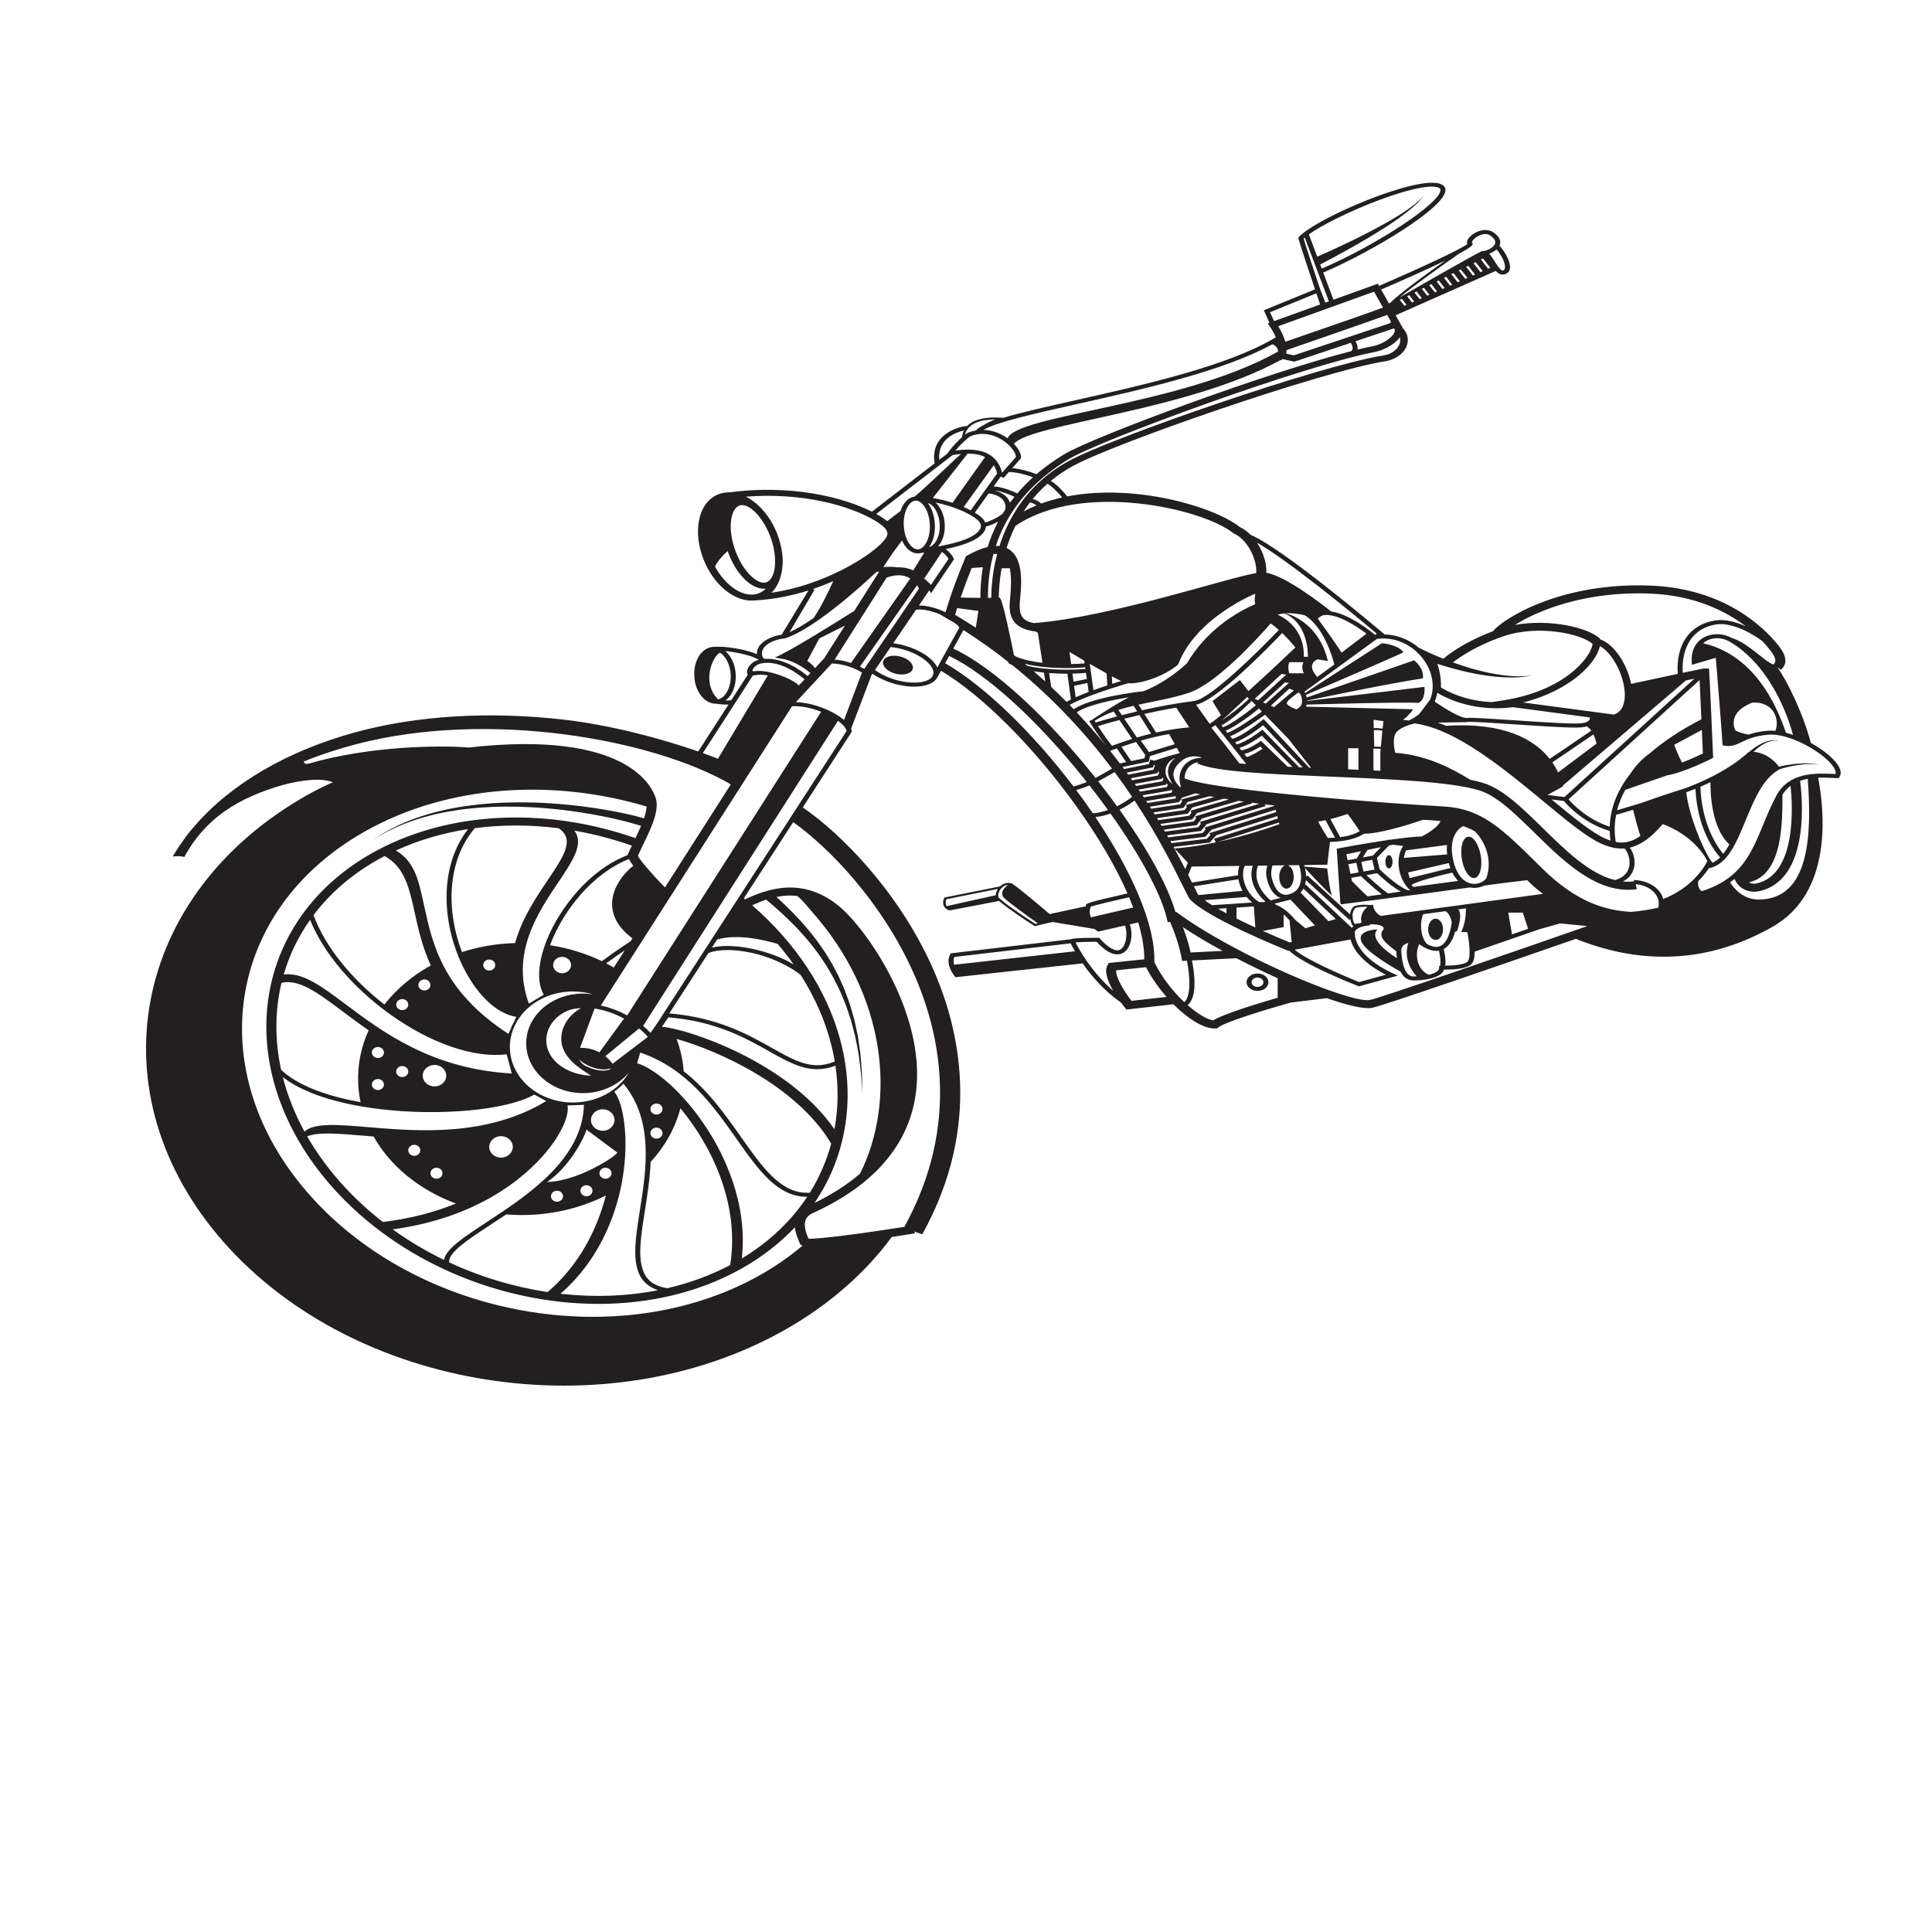 <?xml version="1.0" encoding="UTF-8" standalone="no"?>
<!-- Created with Inkscape (http://www.inkscape.org/) -->

<svg
   xmlns:dc="http://purl.org/dc/elements/1.1/"
   xmlns:cc="http://creativecommons.org/ns#"
   xmlns:rdf="http://www.w3.org/1999/02/22-rdf-syntax-ns#"
   xmlns:svg="http://www.w3.org/2000/svg"
   xmlns="http://www.w3.org/2000/svg"
   xmlns:sodipodi="http://sodipodi.sourceforge.net/DTD/sodipodi-0.dtd"
   xmlns:inkscape="http://www.inkscape.org/namespaces/inkscape"
   id="svg2"
   version="1.1"
   inkscape:version="0.91 r13725"
   xml:space="preserve"
   width="1000"
   height="1000"
   viewBox="0 0 1000 1000"
   sodipodi:docname="motorcycle-chopper.svg"><defs
     id="defs6"><clipPath
       clipPathUnits="userSpaceOnUse"
       id="clipPath16"><path
         d="M 0,800 800,800 800,0 0,0 0,800 Z"
         id="path18"
         inkscape:connector-curvature="0" /></clipPath><clipPath
       clipPathUnits="userSpaceOnUse"
       id="clipPath130"><path
         d="m 389.196,301.396 394.45,0 0,-17.407 -394.45,0 0,17.407 z"
         id="path132"
         inkscape:connector-curvature="0" /></clipPath></defs><sodipodi:namedview
     pagecolor="#ffffff"
     bordercolor="#666666"
     borderopacity="1"
     objecttolerance="10"
     gridtolerance="10"
     guidetolerance="10"
     inkscape:pageopacity="0"
     inkscape:pageshadow="2"
     inkscape:window-width="1294"
     inkscape:window-height="701"
     id="namedview4"
     showgrid="false"
     inkscape:zoom="0.472"
     inkscape:cx="248.94068"
     inkscape:cy="669.49153"
     inkscape:window-x="0"
     inkscape:window-y="0"
     inkscape:window-maximized="0"
     inkscape:current-layer="g10" /><g
     id="g10"
     inkscape:groupmode="layer"
     inkscape:label="motorcycle-vectorportal-image"
     transform="matrix(1.25,0,0,-1.25,0,1000)"><g
       id="g4483"
       transform="matrix(0.977,0,0,0.777,37.372,128.56)"><path
         inkscape:connector-curvature="0"
         id="path188"
         style="fill:#231f20;fill-opacity:1;fill-rule:nonzero;stroke:none"
         d="m 570.189,363.226 c -1.743,0 -3.16,2.538 -3.16,5.668 0,3.129 1.417,5.668 3.16,5.668 1.748,0 3.161,-2.539 3.161,-5.668 0,-3.13 -1.413,-5.668 -3.161,-5.668 m -77.986,-22.522 c 0,1.382 1.122,2.507 2.503,2.507 1.383,0 2.506,-1.125 2.506,-2.507 0,-1.38 -1.123,-2.505 -2.506,-2.505 -1.381,0 -2.503,1.125 -2.503,2.505 m -2.137,0 c 0,-2.558 2.081,-4.64 4.64,-4.64 2.561,0 4.643,2.082 4.643,4.64 0,2.56 -2.082,4.642 -4.643,4.642 -2.559,0 -4.64,-2.082 -4.64,-4.642 m 60.363,60.645 c -0.835,0 -1.513,1.585 -1.513,3.542 0,1.958 0.678,3.545 1.513,3.545 0.837,0 1.513,-1.587 1.513,-3.545 0,-1.957 -0.676,-3.542 -1.513,-3.542 M 344.154,513.966 c 3.357,-1.449 5.258,-4.531 4.242,-6.887 -1.017,-2.356 -4.56,-3.093 -7.917,-1.647 -3.358,1.449 -5.257,4.531 -4.243,6.887 1.016,2.356 4.559,3.093 7.918,1.647 M 581.257,406.748 c -0.711,6.085 0.532,11.228 2.779,11.491 2.247,0.262 4.644,-4.457 5.353,-10.542 0.713,-6.083 -0.535,-11.227 -2.78,-11.489 -2.246,-0.264 -4.642,4.455 -5.352,10.54 m -464.528,14.539 c 35.055,24.693 79.266,28.005 119.07,13.036 -0.089,-1.892 -0.507,-4.017 -1.11,-6.255 -0.015,0.005 -0.026,0.01 -0.042,0.015 -0.832,0.297 -2.148,0.758 -3.74,1.248 -3.212,1.006 -7.825,2.266 -13.423,3.439 -5.594,1.195 -12.182,2.266 -19.283,2.984 -3.552,0.329 -7.229,0.623 -10.973,0.722 -3.743,0.136 -7.551,0.108 -11.351,-0.055 -3.801,-0.155 -7.591,-0.508 -11.303,-0.986 -1.854,-0.252 -3.687,-0.553 -5.492,-0.87 -1.795,-0.378 -3.584,-0.67 -5.307,-1.131 -0.864,-0.214 -1.721,-0.424 -2.57,-0.633 -0.846,-0.227 -1.673,-0.485 -2.495,-0.724 -1.654,-0.452 -3.232,-1.015 -4.772,-1.559 -3.073,-1.09 -5.904,-2.322 -8.459,-3.571 -1.3,-0.576 -2.457,-1.306 -3.603,-1.906 -1.151,-0.592 -2.177,-1.27 -3.154,-1.884 -1.983,-1.178 -3.565,-2.428 -4.914,-3.384 -1.328,-0.982 -2.288,-1.865 -2.981,-2.412 -0.681,-0.564 -1.044,-0.866 -1.044,-0.866 0,0 0.375,0.287 1.074,0.829 0.712,0.525 1.7,1.367 3.059,2.303 1.38,0.902 2.995,2.091 5.009,3.192 0.994,0.576 2.033,1.213 3.2,1.762 1.161,0.554 2.327,1.238 3.639,1.762 2.574,1.148 5.416,2.269 8.492,3.237 1.541,0.482 3.116,0.984 4.767,1.373 0.82,0.205 1.645,0.432 2.486,0.627 0.843,0.177 1.696,0.354 2.557,0.534 1.712,0.394 3.489,0.617 5.267,0.929 1.792,0.249 3.608,0.483 5.441,0.665 3.673,0.343 7.415,0.557 11.16,0.579 3.745,0.026 7.488,-0.079 11.167,-0.345 3.678,-0.226 7.283,-0.642 10.762,-1.089 6.952,-0.953 13.382,-2.234 18.814,-3.597 5.44,-1.341 9.892,-2.732 12.948,-3.809 1.548,-0.536 2.666,-0.974 3.486,-1.299 0.129,-0.052 0.229,-0.094 0.339,-0.139 -0.73,-2.167 -1.553,-4.373 -2.377,-6.526 -36.499,16.046 -75.348,14.461 -105.821,-4.157 -0.188,-0.115 -0.375,-0.236 -0.563,-0.351 -1.678,-1.042 -3.339,-2.121 -4.964,-3.267 C 83.512,384.202 68.574,338.376 76.849,292.348 l 0,-0.003 c 0,-0.001 0.002,-0.001 0.002,-0.004 2.202,-12.248 6.051,-24.51 11.581,-36.407 0,-0.001 0,-0.004 -0.003,-0.007 l 0.023,-0.036 c 3.852,-8.287 8.515,-16.395 14.013,-24.2 28.304,-40.179 71.63,-62.417 112.925,-62.42 21.527,-0.002 42.494,6.037 60.506,18.727 8.863,6.241 16.445,13.703 22.731,22.085 0.24,-3.015 1.179,-5.786 1.73,-7.404 0.126,-0.364 0.23,-0.671 0.302,-0.914 0.159,-0.532 0.326,-1.077 1.217,-1.452 -5.465,-5.815 -11.563,-11.153 -18.296,-15.896 -59.203,-41.7 -144.545,-22.481 -190.621,42.929 -46.073,65.41 -35.43,152.241 23.77,193.941 m 228.307,-210.97 c -17.733,-3.51 -36.28,-6.587 -40.622,-6.296 -0.005,0.008 -0.008,0.021 -0.011,0.033 -1.77,5.195 -2.943,10.869 1.765,13.561 24.979,14.277 39.553,34.652 43.324,60.555 6.242,42.883 -19.989,90.316 -31.981,102.87 -15.541,16.277 -30.68,9.312 -39.976,3.841 -0.175,0.18 -0.34,0.367 -0.516,0.547 l 20.919,40.597 c 15.354,-13.817 37.183,-42.211 50.583,-79.288 11.618,-32.138 20.404,-81.854 -3.485,-136.42 m -104.522,108.93 -3.059,-5.559 c -0.766,1.076 -1.833,2.349 -3.154,3.698 l 82.597,162.632 c 2.098,-1.926 3.412,-3.847 3.668,-5.417 L 240.514,319.247 Z m 78.962,161.208 c -1.002,1.066 -2.203,2.131 -3.611,3.162 -4.505,3.301 -10.995,6.178 -16.817,6.321 l 15.255,20.625 c 4.989,-0.106 10.146,-2.713 12.764,-4.846 l -7.591,-25.262 z m 13.1,26.597 6.642,12.267 c 2.274,-0.289 4.651,-0.932 6.956,-1.924 3.849,-1.659 7.092,-4.045 9.134,-6.722 1.908,-2.498 2.509,-4.912 1.698,-6.796 -0.813,-1.886 -2.982,-3.107 -6.109,-3.436 -3.342,-0.352 -7.306,0.366 -11.154,2.025 -2.754,1.186 -5.233,2.784 -7.167,4.586 m 26.417,1.355 c -0.412,1.172 -1.075,2.369 -1.986,3.565 -2.261,2.961 -5.809,5.584 -9.99,7.384 -2.206,0.952 -4.49,1.62 -6.705,1.979 l 9.686,17.881 c 2.955,0.489 6.67,-0.69 10.069,-2.433 l 3.836,-2.875 c 1.847,-1.36 3.292,-2.002 4.446,-4.176 l -9.356,-21.325 z m 3.236,2.058 1.802,4.108 c 15.832,-9.57 37.166,-33.949 57.234,-65.453 0.366,-0.571 0.725,-1.143 1.083,-1.714 -1.818,-0.967 -3.721,-1.804 -5.641,-2.383 -16.829,27.876 -37.127,53.081 -54.331,65.642 l -0.147,-0.2 z m 55.61,-67.334 c 1.939,0.629 3.841,1.495 5.646,2.465 2.741,-4.399 5.369,-8.786 7.857,-13.126 -1.994,-0.876 -4.158,-1.544 -6.424,-1.778 -2.266,4.179 -4.636,8.335 -7.079,12.439 m 8.158,-14.444 c 2.277,0.331 4.435,1.015 6.415,1.896 13.116,-23.169 22.23,-44.708 24.221,-57.886 l 1.047,0.159 c 2.262,-6.656 3.841,-12.852 4.792,-18.9 l 0.301,-1.921 2.022,0.127 c 1.303,-8.172 1.831,-18.837 -1.102,-22.095 -4.604,5.412 -9.372,12.775 -12.717,21.335 0.564,20.052 -9.886,49.035 -24.979,77.285 m 14.3,-42.699 c 0.623,-1.86 1.2,-3.688 1.735,-5.485 l -17.909,-5.232 c -0.584,1.662 -0.78,3.607 -0.05,5.721 1.791,0.766 9.114,2.973 16.224,4.996 m 0.277,-14.467 3.585,1.035 c 1.714,-7.278 2.589,-13.884 2.569,-19.654 l -15.058,-1.953 -0.494,-1.075 c -1.576,-3.441 0.179,-9.003 2.396,-13.8 -9.354,10.228 -14.605,22.386 -15.975,25.847 1.71,0.195 5.494,0.313 8.914,0.325 4.248,-5.809 7.927,-7.862 10.95,-6.106 3.868,2.252 4.625,10.606 3.113,15.381 m -23.243,-14.347 -51.219,-7.171 c -0.284,1.348 -0.347,2.808 0.112,4.156 l 49.282,7.262 c 0.346,-0.882 0.953,-2.358 1.825,-4.247 m 23.97,-26.419 c -3.237,5.249 -6.788,12.715 -6.488,16.293 l 12.644,1.641 c 2.295,-5.58 5.346,-11.03 8.691,-15.826 l -14.847,-2.108 z m 23.805,-2.293 c 4.245,4.405 2.869,17.253 1.826,23.832 l 18.845,1.174 c 5.755,-3.759 11.683,-7.37 17.476,-10.653 l 0,-10.396 c -8.369,-3.045 -22.83,-8.585 -27.33,-12.056 -2.358,0.363 -6.435,3.289 -10.817,8.099 m -2.017,41.553 c 4.994,-4.159 10.738,-8.443 16.839,-12.629 l -13.557,-0.846 c -0.776,4.375 -1.86,8.831 -3.282,13.475 m -2.885,8.212 -0.241,-0.257 c -3.266,14.338 -12.12,34.198 -23.715,54.638 2.851,1.757 5.061,3.669 6.358,4.899 9.949,-18.938 16.422,-35.292 20.384,-45.307 1.103,-2.783 1.971,-4.979 2.69,-6.669 l 0.215,-0.384 c 6.992,-10.029 39.807,-26.685 41.2,-27.389 l 0.691,-0.349 0.373,0.087 c 5.526,-7.021 26.537,-17.544 29.112,-18.817 l 0.401,-0.197 16.505,5.718 -2.024,1.169 c -5.536,3.198 -14.776,9.98 -16.176,20.025 l 0.154,0.044 c -0.368,1.263 -0.265,2.278 0.319,3.1 1.279,1.809 4.665,2.374 5.861,2.441 l -0.029,0.533 0.297,0.034 c 3.11,0.093 6.124,-0.687 5.517,-2.694 -2.628,-3.826 0.888,-7.307 5.448,-11.702 0.037,-1.099 0.113,-2.348 0.247,-3.652 -13.516,10.82 -8.146,15.354 -8.146,15.354 0,0 -8.899,-0.198 -6.916,-6.427 1.787,-5.623 14.211,-14.426 16.629,-16.098 0.467,-1.181 1.048,-2.223 1.776,-3.006 0.989,-1.066 2.166,-1.626 3.5,-1.664 0.167,-0.005 0.345,-0.009 0.531,-0.009 3.251,0 9.221,0.787 11.659,3.868 0.463,0.585 0.766,1.225 0.921,1.902 0.234,-0.005 0.489,-0.008 0.762,-0.008 3.184,0 8.837,0.381 10.891,2.944 1.007,1.253 1.344,3.808 1.353,6.631 l 27.52,11.977 8.729,3.065 11.5,-1.412 c -36.987,-16.224 -88.41,-38.512 -92.212,-39.402 -8.191,-1.902 -57.168,23.721 -82.084,47.014 m 234.788,15.678 c 0.678,0.591 1.323,1.199 1.94,1.824 0.604,-2.041 1.822,-3.918 3.451,-5.166 1.427,-1.09 3.074,-1.651 4.778,-1.651 0.705,0 1.421,0.097 2.137,0.29 22.261,6.053 18.103,52.181 17.381,58.837 1.05,0.471 2.134,0.818 3.238,1.073 1.759,-29.933 0.837,-64.098 -20.646,-64.344 -6.766,-0.078 -10.704,6.009 -12.279,9.137 m 11.182,-0.58 c -1.137,-0.308 -2.194,-0.103 -3.142,0.601 14.611,4.044 14.123,33.271 14.165,46.672 0.983,1.963 2.15,3.516 3.442,4.741 0.85,-10.2 2.728,-47.337 -14.465,-52.014 m 8.479,46.868 c -2.257,-5.319 -3.985,-10.576 -5.656,-15.664 -3.273,-9.958 -6.266,-19.048 -12.435,-26.009 l -0.063,0 c 0,-0.019 0.005,-0.042 0.005,-0.064 -3.375,-3.79 -7.704,-6.944 -13.541,-9.259 -1.648,1.557 -1.627,3.952 -1.428,5.366 1.987,2.538 3.455,4.958 4.47,6.856 7.856,1.907 11.599,13.321 15.557,25.409 3.565,10.893 7.249,22.152 14.003,27.037 l 0.396,0.287 c 0.387,0.159 0.782,0.312 1.178,0.473 0.778,0.26 1.555,0.571 2.366,0.788 3.208,0.977 6.561,1.503 9.091,1.546 0.633,0.039 1.21,-0.017 1.725,-0.03 0.514,-0.028 0.954,-0.115 1.323,-0.155 0.717,-0.16 1.129,-0.281 1.129,-0.281 0,0 -0.395,0.152 -1.11,0.37 -0.364,0.071 -0.805,0.192 -1.32,0.262 -0.514,0.053 -1.1,0.155 -1.74,0.167 -2.564,0.159 -6.001,-0.104 -9.365,-0.845 -0.846,-0.157 -1.671,-0.412 -2.495,-0.617 -0.343,-0.108 -0.68,-0.212 -1.015,-0.318 -0.783,1.381 -4.52,7.348 -10.813,7.981 0.392,0.476 0.799,0.95 1.23,1.407 0.979,1.029 2.035,1.995 3.133,2.746 0.549,0.374 1.101,0.709 1.653,0.971 0.546,0.272 1.09,0.463 1.603,0.611 0.518,0.134 1.002,0.21 1.438,0.246 0.435,0.021 0.817,0.015 1.131,-0.024 0.317,-0.012 0.557,-0.09 0.723,-0.115 0.168,-0.034 0.256,-0.05 0.256,-0.05 0,0 -0.087,0.025 -0.25,0.073 -0.164,0.041 -0.398,0.14 -0.716,0.183 -0.313,0.07 -0.7,0.111 -1.147,0.13 -0.449,0.005 -0.956,-0.028 -1.508,-0.117 -0.544,-0.104 -1.131,-0.253 -1.726,-0.481 -0.599,-0.219 -1.207,-0.515 -1.814,-0.853 -1.218,-0.678 -2.403,-1.579 -3.519,-2.553 -0.771,-0.681 -1.485,-1.405 -2.168,-2.132 l -0.196,-0.003 -0.307,-0.352 c -8.973,-10.203 -21.163,-16.585 -27.196,-19.326 -5.75,-2.171 -14.099,-5.808 -18.689,-7.841 l -9.728,-3.667 c 0.708,3.497 1.832,7.133 3.467,10.859 2.577,1.123 10.265,4.475 17.713,7.723 6.941,1.433 17.99,8.362 18.481,8.673 l 1.037,0.652 -0.04,1.225 c -0.054,1.637 -1.338,40.137 -1.605,44.392 l -0.123,2.002 -2.009,0 c -0.234,0 -0.52,-0.003 -9.118,-2.291 -0.599,14.384 4.681,24.008 14.257,25.808 5.545,1.049 13.474,-3.226 19.476,-8.9 1.075,-1.418 1.968,-2.714 2.675,-3.808 l 0.209,-0.321 c 2.717,-4.141 3.318,-6.737 1.892,-8.165 l 0.308,-0.308 c -3.515,0.833 -10.776,11.497 -18.101,14.332 -3.314,2.18 -7.192,2.573 -10.472,0.967 -4.401,-2.156 -6.8,-7.354 -6.416,-13.905 l 0.084,-1.441 10.107,3.743 c 0.476,-7.266 2.609,-39.934 2.843,-45.811 l 0.034,-0.797 0.774,-0.196 c 2.919,-0.729 4.924,0.47 7.247,1.862 2.558,1.532 5.743,3.439 11.725,3.987 8.093,0.734 21.596,-8.322 26.541,-15.988 1.319,-2.042 1.863,-3.78 1.574,-4.986 -0.213,0.013 -0.435,0.024 -0.657,0.036 -7.579,0.428 -19.028,1.08 -24.368,-11.497 m -3.286,34.56 c -3.689,-0.336 -6.43,-1.175 -8.588,-2.123 -2.305,0.539 -5.256,1.751 -5.55,2.397 -0.432,0.933 -3.445,9.479 7.237,14.686 9.33,0.64 11.56,-9.484 9.746,-15.036 -0.99,0.112 -1.949,0.159 -2.845,0.076 m 10.279,-2.24 c -1.003,0.444 -2.001,0.84 -2.984,1.162 -2.119,7.446 -10.589,40.554 -35.044,47.637 0.713,0.815 1.533,1.487 2.488,1.955 2.993,1.468 6.672,0.784 9.602,-1.779 l 0.029,0.033 c 18.734,-14.686 25.324,-46.065 25.909,-49.008 m -19.974,57.821 c -4.339,2.474 -8.913,3.902 -12.892,3.156 -10.826,-2.037 -16.764,-12.669 -15.976,-28.473 -4.482,-1.198 -10.813,-2.901 -19.724,-5.317 -1.62,10.051 -6.943,21.091 -13.265,23.772 l 0.212,0.173 c -4.89,5.979 -21.358,10.861 -36.201,7.456 9.715,7.683 29.828,18.153 57.533,16.684 18.809,-0.996 31.937,-9.402 40.313,-17.451 m -90.536,-26.201 c 0,0 -0.759,-0.09 -2.09,-0.249 -0.331,-0.032 -0.697,-0.097 -1.102,-0.118 -0.401,-0.009 -0.835,-0.016 -1.299,-0.026 -0.461,-0.011 -0.952,-0.02 -1.467,-0.03 -0.52,-0.005 -1.067,0.056 -1.635,0.082 -0.567,0.035 -1.158,0.073 -1.77,0.111 -0.609,0.079 -1.237,0.164 -1.885,0.249 -1.292,0.137 -2.639,0.431 -4.03,0.701 -1.391,0.28 -2.81,0.669 -4.249,1.04 -1.427,0.436 -2.886,0.829 -4.311,1.345 -1.437,0.47 -2.851,1.006 -4.238,1.544 -1.39,0.533 -2.737,1.118 -4.038,1.671 -0.501,0.222 -0.985,0.443 -1.466,0.665 2.591,2.58 9.788,9.009 21.595,14.015 14.899,6.311 33.279,1.052 37.57,-4.193 l 0.011,0.009 c -0.835,-7.381 -11.941,-24.843 -37.39,-29.932 l -5.268,-1.052 c -11.652,0.584 -19.513,6.148 -21.636,7.828 0.088,1.903 0.087,6.696 -1.526,12.577 2.07,-0.853 4.466,-1.751 7.058,-2.641 1.381,-0.45 2.803,-0.925 4.269,-1.345 1.468,-0.426 2.955,-0.846 4.465,-1.198 1.494,-0.398 3.025,-0.669 4.511,-0.986 1.506,-0.251 2.979,-0.519 4.423,-0.682 1.441,-0.15 2.829,-0.328 4.16,-0.352 0.663,-0.03 1.307,-0.058 1.929,-0.087 0.626,0.018 1.23,0.032 1.808,0.046 0.578,0.022 1.131,0.011 1.656,0.06 0.528,0.058 1.025,0.111 1.494,0.163 0.465,0.051 0.9,0.098 1.303,0.141 0.401,0.057 0.76,0.153 1.089,0.214 1.31,0.273 2.059,0.43 2.059,0.43 m -43.899,3.99 c 1.818,-4.956 2.489,-11.154 0.629,-16.83 l -4.588,-7.637 c -1.237,-1.277 -2.699,-2.459 -4.423,-3.504 l -2.49,0.427 c 2.45,1.983 4.3,5.574 4.3,5.574 l -44.764,1.373 -0.646,0.111 c 0.113,0.311 0.192,0.649 0.265,0.991 5.942,0.221 40.794,1.477 47.416,0.908 3.148,1.867 2.537,8.545 2.537,8.545 l -49.767,-7.484 c 0,0.066 0.005,0.131 0.004,0.199 6.028,1.58 36.283,9.464 49.076,11.822 0.737,5.342 -3.673,9.614 -3.673,9.614 L 515.565,492.44 c -0.076,0.48 -0.181,0.944 -0.31,1.384 7.292,3.94 36.19,19.575 41.316,22.682 -2.314,4.229 -9.124,4.852 -9.124,4.852 l -32.554,-26.512 c -0.099,0.225 -0.204,0.437 -0.317,0.637 l 30.793,28.2 c 10.491,1.651 18.682,-6.867 21.868,-15.56 m -21.991,18.344 -0.719,-0.659 c -1.142,1.22 -10.485,10.969 -18.668,12.524 -3.831,3.846 -19.083,18.731 -27.419,20.607 0.119,2.261 -0.156,4.913 -0.836,7.755 -0.626,2.609 -1.653,5.507 -3.074,8.212 12.624,-9.063 38.29,-35.27 50.716,-48.439 M 493.447,565.7 c 0.683,-2.842 0.841,-5.209 0.702,-6.948 -13.793,-3.072 -61.533,-23.421 -94.272,-26.679 -1.903,0.476 -3.26,1.22 -4.158,2.26 -1.535,1.781 -2.074,4.861 -1.691,9.688 l 0.023,0.301 c 0.647,8.191 1.849,23.417 -5.691,27.779 0.952,3.83 2.192,7.795 3.75,11.766 28.216,24.149 79.601,9.133 92.261,-3.788 l 0.214,-0.217 0.263,-0.15 c 3.679,-2.069 7.056,-7.571 8.599,-14.012 M 411.9,599.034 c -3.02,-0.849 -5.974,-1.917 -8.837,-3.239 -0.905,0.999 -2.152,2.031 -3.64,2.419 1.868,2.845 3.974,5.6 6.348,8.218 l -0.06,-0.179 c 1.104,-0.411 4.638,-4.687 6.189,-7.219 m -10.851,-4.227 c -1.88,-0.964 -3.712,-2.04 -5.489,-3.238 0.842,1.637 1.759,3.258 2.741,4.86 0.917,-0.24 2.091,-0.993 2.748,-1.622 m -15.711,-21.671 c -0.492,0.072 -0.999,0.104 -1.524,0.095 3.92,14.897 12.414,32.207 30.865,46.233 13.259,10.082 99.006,49.582 129.544,57.045 4.58,1.12 8.92,4.464 10.848,7.955 0.267,-1.317 0.177,-2.754 -0.324,-4.136 -1.065,-2.953 -3.597,-5.019 -6.94,-5.675 -26.031,-5.094 -115.635,-43.924 -133.598,-56.517 -16.821,-11.793 -24.969,-29.469 -28.871,-45 m 169.539,132.463 c 5.905,6.11 16.505,15.722 25.267,23.374 3.377,2.26 5.579,4.027 5.736,4.876 0.075,0.394 -0.029,0.785 -0.28,1.08 -0.124,0.396 0.8,2.24 2.796,3.538 1.125,0.735 3.29,1.714 5.109,0.052 1.707,-1.561 2.308,-3.069 1.79,-4.484 -0.641,-1.746 -2.734,-3.046 -4.176,-3.558 -0.113,0.047 -0.223,0.107 -0.342,0.138 l -0.072,-0.274 c -0.084,-0.022 -0.155,-0.037 -0.232,-0.053 -0.176,0.075 -0.354,0.117 -0.523,0.117 -3.859,-2.262 -24.769,-17.342 -35.073,-24.806 m 0.103,-1.246 0.912,0.563 1.984,-3.207 -0.908,-0.563 -1.988,3.207 z m 3.127,1.955 0.91,0.561 2.085,-3.367 -0.907,-0.562 -2.088,3.368 z m 3.131,1.953 0.908,0.561 2.184,-3.525 -0.909,-0.562 -2.183,3.526 z m 3.126,1.954 0.908,0.561 2.283,-3.684 -0.909,-0.562 -2.282,3.685 z m 5.508,-1.892 -2.381,3.846 0.909,0.563 2.382,-3.846 -0.91,-0.563 z m 3.228,1.797 -2.481,4.002 0.91,0.563 2.479,-4.003 -0.908,-0.562 z m 3.227,1.793 -2.581,4.164 0.909,0.562 2.577,-4.162 -0.905,-0.564 z m 3.226,1.797 -2.678,4.321 0.91,0.563 2.676,-4.323 -0.908,-0.561 z m 3.225,1.794 -2.774,4.482 0.908,0.562 2.775,-4.481 -0.909,-0.563 z m 3.228,1.795 -2.876,4.642 0.908,0.562 2.874,-4.643 -0.906,-0.561 z m 3.225,1.795 -2.974,4.802 0.913,0.562 2.968,-4.802 -0.907,-0.562 z m 3.225,1.794 -3.071,4.96 0.912,0.561 3.069,-4.959 -0.91,-0.562 z m 2.774,3.967 c -0.782,1.569 -1.509,3.005 -2.308,4.07 1.089,0.533 2.224,1.316 3.111,2.315 1.913,-2.775 3.929,-7.468 3.524,-10.023 -0.141,-0.887 -0.544,-1.105 -0.678,-1.177 -0.188,-0.102 -0.296,-0.081 -0.382,-0.053 -0.993,0.314 -2.306,2.947 -3.267,4.868 m -20.889,0.434 c -8.171,-7.251 -19.261,-17.385 -23.406,-22.551 -0.173,-0.125 -0.333,-0.24 -0.484,-0.35 l -3.897,8.687 0.647,-1.191 c 7.941,4.308 18.909,10.381 27.14,15.405 m -26.44,-25.043 c -4.66,-2.243 -19.021,-8.487 -29.723,-13.141 -4.708,-2.046 -8.944,-3.889 -11.687,-5.098 -0.744,3.374 -2.124,6.501 -3.008,8.295 l 40.624,18.397 3.794,-8.453 z m -22.946,3.299 -1.474,-0.669 -2.109,6.789 c -2.501,9.34 -6.39,23.983 -7.099,27.319 0.142,0.171 0.315,0.355 0.476,0.535 l 10.206,-33.974 z m -3.005,17.434 -0.665,2.206 c 1.009,0.658 3.606,2.365 7.095,4.739 4.507,3.077 10.471,7.246 16.224,11.704 1.44,1.113 2.872,2.234 4.256,3.372 1.401,1.112 2.729,2.278 4.034,3.373 1.27,1.143 2.526,2.207 3.648,3.302 0.565,0.54 1.114,1.066 1.646,1.574 0.512,0.529 1.007,1.04 1.483,1.53 0.968,0.961 1.749,1.949 2.484,2.775 0.71,0.851 1.257,1.653 1.742,2.279 0.441,0.662 0.745,1.209 0.972,1.568 0.221,0.363 0.337,0.556 0.337,0.556 0,0 -0.132,-0.184 -0.378,-0.529 -0.253,-0.343 -0.592,-0.864 -1.077,-1.486 -0.53,-0.587 -1.128,-1.337 -1.893,-2.126 -0.789,-0.768 -1.624,-1.679 -2.654,-2.558 -0.506,-0.451 -1.03,-0.918 -1.573,-1.403 -0.565,-0.463 -1.145,-0.943 -1.742,-1.435 -1.183,-0.996 -2.507,-1.961 -3.841,-2.995 -1.373,-0.989 -2.766,-2.04 -4.236,-3.038 -1.449,-1.021 -2.948,-2.026 -4.452,-3.022 -6.011,-3.984 -12.216,-7.675 -16.898,-10.387 -2.797,-1.618 -5.056,-2.887 -6.422,-3.649 l -3.573,11.893 c 11.081,10.049 45.808,28.313 54.638,25.075 0.952,-0.35 1.115,-0.856 1.141,-1.304 0.455,-6.64 -26.543,-29.125 -50.296,-42.014 m -2.296,-13.158 c 0.733,-2.738 1.311,-4.881 1.6,-5.952 l -19.539,-8.85 -1.682,4.729 19.621,10.073 z m -18.699,-27.164 -0.01,-0.039 c 0.895,-0.189 1.801,-1.095 2.202,-2.201 0.16,-0.429 0.302,-1.088 0.2,-1.886 -0.069,0.021 -0.136,0.044 -0.209,0.057 -40.513,-28.598 -110.758,-33.566 -114.333,-46.046 -0.736,0.667 -1.525,1.293 -2.374,1.854 -2.534,1.674 -5.195,2.55 -7.843,2.633 5.319,4.096 21.356,8.624 39.6,13.776 27.864,7.866 62.182,17.564 82.767,31.852 M 378.643,637.623 c -1.528,-0.954 -2.634,-1.911 -3.281,-2.886 -1.202,-0.263 -2.387,-0.696 -3.542,-1.3 l -0.234,-0.164 c -0.287,-0.269 -0.565,-0.54 -0.839,-0.812 0.132,0.762 0.38,1.654 0.829,2.561 0.065,0.012 0.121,0.023 0.168,0.03 l -0.036,0.217 c 0.297,0.554 0.663,1.111 1.137,1.643 2.179,2.431 5.772,3.671 10.687,3.689 -1.644,-0.74 -3.43,-1.838 -4.889,-2.978 m -8.377,-2.912 c -0.545,-1.386 -0.702,-2.663 -0.729,-3.51 -3.607,-3.93 -5.785,-7.874 -6.23,-8.716 l -3.476,-3.367 c -0.787,11.137 6.976,14.61 10.435,15.593 m -4.81,-13.118 c 1.266,0.291 2.458,0.487 3.604,0.624 -4.628,-5.102 -15.249,-18.271 -19.747,-22.758 -2.661,-0.391 -4.819,-3.352 -5.905,-7.66 l -5.639,-5.361 c -0.94,0.96 -2.069,1.94 -3.443,2.959 -0.388,0.289 -0.79,0.578 -1.203,0.865 l 32.333,31.331 z m -33.041,-34.766 c 3.384,-2.516 5.153,-4.646 5.4,-6.517 0.211,-1.587 -0.552,-3.274 -2.722,-6.021 -5.49,-6.959 -23.992,-21.951 -46.396,-26.018 1.632,1.992 2.895,4.639 3.718,7.851 0.32,1.256 0.548,2.584 0.721,3.945 0.002,0.009 0.006,0.017 0.006,0.028 0.004,0.027 0.005,0.055 0.01,0.083 0.048,0.328 0.079,0.67 0.119,1.009 0.43,3.811 0.172,8.257 -0.734,12.863 -0.024,0.132 -0.05,0.261 -0.074,0.393 -0.184,0.885 -0.38,1.773 -0.609,2.667 -0.166,0.648 -0.347,1.281 -0.532,1.911 -0.056,0.194 -0.115,0.39 -0.173,0.583 -0.153,0.493 -0.311,0.976 -0.474,1.455 -1.297,3.843 -2.929,7.232 -4.745,9.963 -2.371,3.679 -5.128,6.587 -8.038,8.444 24.245,2.353 44.113,-4.91 54.523,-12.639 m -67.638,-24.612 c 1.189,3.222 3.796,6.489 5.376,8.274 3.223,-11.695 9.58,-20.088 15.325,-20.088 0.291,0 0.58,0.026 0.865,0.068 -1.218,-1.538 -2.671,-2.561 -4.313,-2.983 -0.566,-0.145 -1.154,-0.218 -1.749,-0.218 -5.588,0 -11.627,6.073 -15.504,14.947 m 23.31,16.441 c 0,-0.002 0.001,-0.002 0.001,-0.004 0.236,-0.764 0.459,-1.546 0.662,-2.338 0.212,-0.833 0.4,-1.661 0.567,-2.488 0.026,-0.117 0.044,-0.229 0.066,-0.345 0.813,-4.143 1.05,-8.199 0.708,-11.898 -0.038,-0.339 -0.067,-0.68 -0.117,-1.005 -0.597,-3.909 -1.991,-6.421 -3.823,-6.889 -0.216,-0.056 -0.442,-0.085 -0.673,-0.085 -3.708,0 -9.539,7.136 -12.497,18.664 -3.114,12.141 -1.13,21.67 2.599,22.627 0.215,0.053 0.442,0.083 0.672,0.083 1.845,0 4.216,-1.769 6.495,-4.961 2.142,-3.166 4.004,-7.037 5.34,-11.361 m -13.857,19.137 c -0.025,-0.008 -0.052,-0.018 -0.08,-0.029 0.009,0.018 0.018,0.034 0.028,0.053 0.016,-0.008 0.035,-0.015 0.052,-0.024 m 32.738,-47.914 -0.738,0.344 c 3.046,1.287 5.943,2.71 8.671,4.211 -1.313,-3.633 -5.046,-13.671 -8.283,-19.622 -3.654,-3.172 -7.171,-5.853 -10.218,-7.562 l 10.568,22.629 z m 4.06,-36.608 -3.843,-5.183 c -0.627,1.069 -1.678,2.519 -3.3,3.821 l 5.094,11.986 10.87,6.864 -8.821,-17.488 z m 11.39,-2.426 c -2.139,0.901 -4.521,1.578 -6.924,1.791 l 22.036,43.693 c 3.364,1.533 6.314,1.651 8.786,0.349 0.439,-0.233 0.841,-0.517 1.228,-0.819 l -25.126,-45.014 z m 69.286,88.53 c -0.673,-1.052 -1.314,-2.106 -1.927,-3.16 -0.238,0.985 -0.625,1.895 -1.171,2.714 -1.389,2.099 -3.504,3.22 -5.323,3.837 2.851,-0.322 6.67,-2.319 8.421,-3.391 m 7.861,10.414 c -2.497,-2.831 -4.717,-5.717 -6.684,-8.628 -1.209,0.744 -6.089,3.586 -10.011,3.757 l 3.016,5.29 1.242,-0.742 2.176,3.104 c 2.697,0.16 7.551,-1.433 10.261,-2.781 m -42.46,-11.049 14.754,23.669 c 2.969,0.016 5.432,-0.583 7.344,-1.817 0.013,-0.009 0.023,-0.019 0.036,-0.027 l -13.792,-24.377 c -2.589,1.061 -5.407,1.958 -8.342,2.552 m -7.287,-1.359 0.037,0 c 2.707,-0.031 5.693,-5.157 5.981,-12.781 0.261,-6.995 -1.97,-12.144 -4.349,-13.08 -0.374,-0.054 -0.715,-0.101 -1.018,-0.139 -2.567,0.301 -5.399,5.34 -5.679,12.754 -0.288,7.664 2.418,13.126 5.028,13.246 m 13.933,-31.091 -7.446,-13.845 c -0.64,0.917 -1.596,2.123 -2.854,3.371 l 7.515,14.186 c 1.059,-0.727 2.204,-2.377 2.785,-3.712 m -11.779,3.138 c 0.468,0.067 0.965,0.14 1.485,0.222 -1.064,-2.207 -3.385,-6.993 -4.679,-9.488 -0.163,0.093 -0.305,0.208 -0.473,0.295 -1.525,0.805 -3.632,1.486 -6.289,1.367 -1.791,0.294 -3.745,0.367 -5.866,0.134 2.403,4.971 6.009,11.048 7.905,14.163 1.406,-4.068 3.727,-6.715 6.392,-6.881 l 10e-4,-0.017 c 0.021,0.002 0.05,0.007 0.072,0.011 0.063,-0.004 0.126,-0.02 0.192,-0.02 l 0.174,0.004 c 0.37,0.016 0.733,0.099 1.086,0.21 m 5.999,15.253 c -0.175,4.679 -1.317,8.716 -3.022,11.395 0.468,-0.153 0.927,-0.425 1.39,-0.854 2.073,-1.914 3.522,-6.082 3.691,-10.622 0.243,-6.481 -2.09,-11.233 -4.513,-11.976 1.671,2.822 2.637,7.151 2.454,12.057 m 17.574,-4.754 c -3.275,-3.454 -10.277,-5.67 -16.288,-7.007 1.938,2.574 3.091,6.862 2.907,11.761 -0.179,4.847 -1.684,9.213 -3.943,11.645 7.823,-1.888 14.605,-5.926 17.511,-8.909 2.391,-2.451 2.331,-4.831 -0.187,-7.49 m 8.825,31.938 -11.222,-19.691 c -0.906,0.597 -1.9,1.191 -2.969,1.773 l 12.748,22.277 c 0.611,-1.253 1.094,-2.697 1.443,-4.359 m -7.108,-22.956 c -0.624,0.639 -1.43,1.326 -2.359,2.028 l 5.859,10.28 c 1.611,-0.283 4.501,-1.109 6.064,-3.466 0.886,-1.338 1.228,-3.024 1.035,-5.023 -0.424,-0.818 -0.833,-1.635 -1.225,-2.452 -3.253,-2.896 -5.948,-4.104 -7.309,-4.576 -0.417,1.246 -1.207,2.329 -2.065,3.209 m 7.991,41.705 c 4.475,-2.957 7.062,-7.652 7.101,-9.966 l -5.834,-8.33 -0.084,0.049 c -1.012,4.743 -2.996,8.033 -6.076,10.021 -3.324,2.144 -7.918,2.682 -13.655,1.633 1.332,2.059 3.461,4.985 6.232,7.587 5.033,2.57 9.473,0.886 12.316,-0.994 m 27.484,-8.599 c -4.435,-3.372 -8.318,-6.926 -11.716,-10.587 -2.507,1.343 -6.907,2.919 -10.253,3.232 l 3.684,5.261 0.025,0.29 c 0.15,1.909 -0.96,4.736 -2.995,7.418 7.184,10.874 73.364,17.257 113.037,44.672 l 0.262,-0.209 c 0.185,0.24 0.351,0.486 0.509,0.734 l 5.006,-1.44 23.983,10.078 c 0.499,-1.18 1.08,-2.698 0.549,-3.855 -0.094,-0.206 -0.225,-0.401 -0.39,-0.586 -36.002,-11.52 -109.439,-45.688 -121.701,-55.008 m 138.495,70.811 -0.268,-0.875 -40.868,-17.175 -3.215,0.927 c 0.086,0.607 0.128,1.229 0.129,1.86 2.555,1.138 7.391,3.241 12.872,5.623 11.196,4.871 24.892,10.827 29.77,13.163 l 1.58,-3.523 z m 1.678,-4.841 c -0.08,-2.743 -4.454,-7.144 -9.448,-8.363 -1.916,-0.468 -4.048,-1.063 -6.365,-1.767 0.264,1.626 -0.34,3.236 -0.848,4.437 l 16.321,6.859 c 0.353,-0.493 0.348,-0.947 0.34,-1.166 M 366.555,536.488 c 0.187,0.825 0.472,2.04 0.858,3.59 l 8.995,-1.498 -1.091,-8.969 c -2.842,2.341 -5.76,4.637 -8.762,6.877 m 59.501,-86.889 c -18.931,29.934 -42.051,58.141 -60.292,68.922 l 4.315,9.836 c 6.827,-5.463 13.211,-11.205 19.172,-17.127 l -0.279,-0.358 c 0.572,-0.447 1.206,-0.853 1.867,-1.237 7.259,-7.342 13.883,-14.939 19.918,-22.606 -0.028,-0.054 -0.067,-0.111 -0.093,-0.165 l 0.352,-0.161 c 1.075,-1.37 2.132,-2.741 3.168,-4.112 -0.023,-0.069 -0.057,-0.135 -0.078,-0.203 l 0.3,-0.091 c 7.033,-9.326 13.222,-18.689 18.644,-27.748 -0.428,-0.31 -0.888,-0.648 -1.404,-1.028 -1.538,-1.134 -3.453,-2.546 -5.59,-3.922 m 15.509,-10.12 c -1.101,-1.073 -3.37,-3.124 -6.391,-4.998 -2.546,4.434 -5.216,8.886 -7.983,13.309 2.193,1.41 4.151,2.851 5.723,4.011 0.441,0.325 0.849,0.624 1.232,0.904 2.659,-4.505 5.127,-8.928 7.419,-13.226 m 5.989,-2.212 12.118,2.521 0.144,0.321 0.328,-1.359 -0.077,-0.156 -11.963,-2.394 c -0.181,0.354 -0.367,0.711 -0.55,1.067 m 1.556,-3.044 12.411,2.483 1.129,2.296 5.775,2.344 c 0.643,-0.188 1.333,-0.383 2.057,-0.574 l -6.899,-2.258 -0.037,0.019 -0.018,-0.037 -1.146,-0.375 0.361,-1.105 -0.785,-1.485 -12.313,-2.372 c -0.178,0.354 -0.356,0.709 -0.535,1.064 m 1.524,-3.047 12.735,2.451 1.644,3.109 9.387,3.072 c 0.646,-0.149 1.306,-0.298 1.987,-0.444 l -10.789,-3.808 -0.004,0.002 -0.004,-0.003 -1.236,-0.436 0.38,-1.079 -0.887,-1.574 -12.693,-2.352 c -0.172,0.353 -0.345,0.707 -0.52,1.062 m 1.49,-3.054 13.093,2.423 1.84,3.261 13.373,4.716 c 0.706,-0.14 1.427,-0.28 2.162,-0.421 l -16.255,-5.98 0.39,-1.061 -0.994,-1.66 -13.098,-2.335 c -0.168,0.349 -0.34,0.704 -0.511,1.057 m 1.463,-3.058 13.484,2.401 2.025,3.394 17.415,6.408 -0.041,0.116 c 0.825,-0.148 1.662,-0.297 2.512,-0.445 l -20.661,-7.817 0.396,-1.046 -1.096,-1.742 -13.54,-2.321 c -0.166,0.35 -0.327,0.699 -0.494,1.052 m 1.43,-3.058 13.905,2.383 2.213,3.514 21.186,8.014 -0.183,0.485 c 1.109,-0.187 2.235,-0.37 3.378,-0.554 l -25.205,-9.723 0.399,-1.037 -1.206,-1.822 -14.004,-2.307 c -0.159,0.346 -0.32,0.697 -0.483,1.047 m 1.401,-3.062 14.355,2.367 2.401,3.627 24.95,9.627 -0.356,0.924 c 1.382,-0.217 2.783,-0.432 4.199,-0.645 l 0.019,-0.097 -29.683,-11.619 0.4,-1.028 -1.313,-1.901 -14.502,-2.299 c -0.156,0.347 -0.311,0.695 -0.47,1.044 m 1.372,-3.061 14.838,2.349 2.585,3.742 27.203,10.647 0.255,-1.258 -28.377,-11.232 0.404,-1.021 -1.424,-1.977 -15.023,-2.291 c -0.152,0.346 -0.308,0.692 -0.461,1.041 m 1.345,-3.065 15.347,2.336 2.774,3.854 25.844,10.226 0.262,-1.288 -27.076,-10.809 0.755,-1.895 c -4.913,-1.312 -10.067,-2.398 -15.096,-2.979 l -2.401,-0.28 5.646,-7.573 -1.097,-3.439 c -1.431,3.539 -3.074,7.512 -4.958,11.847 m 6.207,-14.958 1.429,4.48 20.264,0.346 c -0.42,-1.506 -0.6,-3.186 -0.556,-4.957 l -19.538,-3.904 c -0.493,1.25 -1.025,2.599 -1.599,4.035 m 2.401,-6.051 18.905,3.777 c 0.026,-0.197 0.037,-0.391 0.07,-0.589 0.306,-1.962 0.874,-3.846 1.629,-5.6 l -18.618,-2.239 c -0.068,0.085 -0.145,0.175 -0.208,0.261 -0.502,1.187 -1.088,2.649 -1.778,4.39 m 4.543,-7.377 17.801,1.72 c 0.711,-1.092 1.51,-2.087 2.387,-2.969 -6.457,-0.535 -13.642,-1.135 -17.018,-1.417 -1.171,0.913 -2.237,1.807 -3.17,2.666 m 9.267,-7.032 c -1.221,0.817 -2.398,1.631 -3.518,2.439 1.043,0.085 2.235,0.184 3.518,0.293 l 0,-2.732 z m 12.243,-7.537 c -2.601,1.5 -5.319,3.12 -7.972,4.782 l 0,5.841 c 2.406,0.201 4.927,0.41 7.333,0.609 l 0.639,-11.232 z m 3.213,-1.831 8.78,2.048 0,6.732 c 0.923,-0.998 1.743,-2.067 2.504,-3.121 l 0.915,-11.568 -0.869,-0.202 c -1.636,0.843 -6.026,3.13 -11.33,6.111 m 37.138,-4.556 c 1.97,-8.931 9.421,-15.218 14.979,-18.765 l -11.308,-3.918 c -6.773,3.375 -22.33,11.803 -27.347,17.233 l 23.676,5.45 z m 1.403,7.228 c -0.309,-0.277 -0.595,-0.582 -0.84,-0.925 -0.017,-0.023 -0.027,-0.047 -0.044,-0.069 l -19.562,23.083 -0.275,-0.233 c 0.01,0.033 0.02,0.063 0.028,0.097 0.194,0.795 0.313,1.617 0.382,2.445 l 18.382,-21.141 0.405,0.352 c 0.281,-1.835 0.89,-3.194 0.942,-3.307 l 0.162,-0.353 0.42,0.051 z m 3.302,1.769 c -0.383,-0.122 -0.774,-0.266 -1.164,-0.436 l -1.896,-0.228 c -0.225,0.59 -0.646,1.861 -0.779,3.36 l 0.222,0.194 -0.251,0.289 c -0.066,1.504 0.189,3.18 1.225,4.624 1.604,0.68 3.718,0.694 5.148,0.601 -2.003,-1.828 -3.363,-5.51 -2.505,-8.404 m 8.095,3.572 c -1.719,1.106 -3.226,3.412 -3.238,5.961 -0.298,-0.015 -0.591,-0.095 -0.881,-0.203 -1.045,0.149 -4.64,0.545 -7.186,-0.61 l -0.124,-0.056 -0.081,-0.109 c -0.987,-1.309 -1.407,-2.766 -1.517,-4.154 l -17.978,20.677 -0.627,-0.543 c -0.01,1.599 -0.195,3.162 -0.467,4.555 1.839,-2.543 7.816,-10.733 11.547,-14.814 -1.068,2.251 -2.136,14.6 -2.136,14.6 l -9.564,0.948 c -0.068,0.299 -0.137,0.584 -0.21,0.858 l 9.812,0.169 1.124,12.127 c 7.895,0.25 12.191,2.536 14.407,4.404 8.053,-0.109 25.072,7.427 25.072,7.427 l -0.004,0 c 1.5,-0.129 2.863,-0.238 4.048,-0.323 1.168,-0.084 2.286,-0.204 3.365,-0.356 -1.052,-2.998 -4.511,-5.924 -7.922,-8.204 -3.533,-0.136 -8.629,-0.884 -13.895,-1.832 l -0.294,0.229 -0.25,-0.325 c -10.606,-1.933 -21.661,-4.596 -21.661,-4.596 l 0.958,-18.39 10e-4,-0.068 0.109,-2.063 0.008,0.005 0.388,-7.038 -0.103,-0.017 0.147,-0.81 0.044,-0.798 0.099,0.026 0.094,-0.519 30.985,5.032 0.006,-0.035 23.696,4.021 c 0.612,-0.157 1.22,-0.239 1.82,-0.239 0.275,0 0.548,0.016 0.817,0.047 1.277,0.144 2.365,0.556 3.304,1.126 5.233,0.982 13.402,2.218 18.357,2.946 2.323,-2.949 4.554,-5.341 6.667,-7.302 l -68.737,-11.754 z m 15.271,-32.243 c -0.519,-0.022 -1.03,-0.026 -1.521,-0.009 -0.752,0.02 -1.405,0.342 -1.997,0.981 -2.337,2.521 -2.966,9.072 -3.049,13.406 0.294,1.754 1.292,2.987 2.978,3.449 -2.225,-8.895 1.864,-15.533 3.589,-17.827 m 12.143,34.765 c 1.408,-0.937 2.346,-3.512 2.68,-6.08 -0.465,-4.443 -1.876,-11.296 -5.255,-12.695 -1.428,-0.588 -3.191,-0.151 -5.264,1.288 -3.151,4.55 -2.892,12.303 -1.559,15.879 l 9.398,1.608 z m 9.373,-26.878 c -1.321,-1.645 -5.938,-2.158 -9.462,-2.142 0.4,3.001 -0.31,7.122 -0.65,8.823 2.622,1.764 4.049,5.626 4.823,9.197 0.823,0.373 0.825,0.375 0.825,0.375 0,0 2.632,8.782 0.531,11.553 l 3.239,0.556 c 0.034,-4.389 -0.505,-8.631 -1.983,-12.643 l 2.579,0 c 0.88,-5.372 1.622,-13.817 0.098,-15.719 m 25.656,17.478 -6.814,-2.965 -1.586,11.583 6.141,0 2.259,-8.618 z m -34.382,44.674 c -0.104,-1.495 -0.089,-3.163 0.08,-5.026 l -18.34,-1.851 c 0.159,1.39 0.459,2.751 0.951,4.023 l 17.309,2.854 z m 4.732,-19.131 -19.011,-3.227 c -0.27,0.297 -0.534,0.629 -0.791,1.009 2.258,2.176 13.807,5.628 17.326,6.645 0.722,-1.809 1.563,-3.266 2.476,-4.427 m 7.375,-1.559 c -3.59,-0.396 -8.024,2.969 -9.638,13.672 -1.604,10.652 1.927,15.036 3.517,16.427 0.306,0.267 0.608,0.479 0.907,0.663 1.769,-0.797 3.414,-1.736 4.976,-2.819 3.475,-4.39 7.849,-13.971 4.81,-25.064 -0.956,-1.422 -2.395,-2.634 -4.572,-2.879 m -28.585,6.036 17.253,5.01 c 0.194,-0.939 0.419,-1.807 0.66,-2.633 l -17.246,-5.368 -0.667,2.991 z m -11.477,13.51 -3.469,-4.519 -4.181,-0.959 1.862,3.984 5.788,1.494 z m -14.693,-3.79 6.224,1.606 -1.824,-3.902 -3.868,-0.887 -0.532,3.183 z m 15.035,-21.361 -5.987,-1.095 c -1.692,1.755 -4.38,5.167 -6.349,7.752 l -0.319,0.465 -0.281,1.686 4.073,0.9 c 1.577,-1.885 5.691,-6.715 8.863,-9.708 m 8.067,1.474 -5.411,-0.99 c -2.692,2.243 -6.985,7.175 -9.163,9.744 l 4.565,1.012 c 1.989,-2.397 6.263,-7.267 10.009,-9.766 m -22.218,14.593 3.369,0.773 0.916,-5.166 -3.423,-0.758 -0.862,5.151 z m 11.07,-2.891 -4.698,-1.04 -0.918,5.182 4.653,1.068 0.963,-5.21 z m 7.806,13.282 4.292,-0.665 -0.008,-0.034 c -4.019,-7.715 -1.173,-19.295 3.024,-23.561 l -0.556,-0.101 c -2.72,0.549 -8.685,6.673 -12.424,11.295 l -1.112,6.012 5.075,6.613 1.709,0.441 z m -74.249,1.466 25.919,10.349 0.177,-0.876 c -3.377,-1.54 -13.935,-6.15 -26.096,-9.473 m 24.749,-33.505 c -0.233,0.211 -0.45,0.42 -0.672,0.631 l 6.757,2.113 10.326,-13.705 -4.028,-1.547 -4.097,4.253 c -1.999,2.83 -4.483,6.315 -8.286,8.255 m 11.547,8.634 13.719,-16.192 -3.094,-1.189 -11.839,15.284 c 0.479,0.62 0.878,1.323 1.214,2.097 m 13.384,27.127 c -0.941,-0.086 -1.942,-0.143 -3.022,-0.16 -0.994,1.936 -2.841,5.628 -4.099,8.794 0.98,0.155 2.035,0.396 3.105,0.687 l 4.016,-9.321 z m -23.015,-32.082 -4.274,-1.338 c -4.838,5.32 -5.97,10.362 -5.995,13.84 -0.016,1.705 0.238,3.285 0.643,4.674 l 3.935,0.067 c -0.324,-1.574 -0.473,-3.135 -0.465,-4.505 0.005,-1.175 1.027,-9.583 5.348,-12.323 0.234,-0.151 0.512,-0.288 0.808,-0.415 m 8.243,7.518 c -0.625,-2.59 -1.961,-4.377 -3.968,-5.311 -1.522,-0.707 -2.812,-0.706 -3.938,0.011 -3.195,2.027 -4.352,8.944 -4.357,10.527 -0.007,1.341 0.158,2.943 0.524,4.537 l 5.434,0.092 c -1.449,-0.501 -2.554,-3.069 -2.554,-6.167 0,-3.459 1.377,-6.265 3.071,-6.265 1.697,0 3.072,2.806 3.072,6.265 0,3.136 -1.132,5.728 -2.609,6.183 l 4.823,0.083 c 0.701,-2.392 1.355,-6.446 0.502,-9.955 m 25.253,28.02 c -1.527,-1.16 -4.11,-2.502 -8.273,-3.182 l -4.158,9.651 c 2.91,0.918 5.7,2.036 7.323,2.718 1.303,-2.191 3.214,-5.508 5.108,-9.187 m -48.741,-18.458 3.41,0.058 c -0.358,-1.423 -0.585,-2.979 -0.571,-4.653 0.027,-3.701 1.17,-8.977 5.909,-14.52 l -0.684,-0.213 c -0.616,0.042 -1.256,0.048 -1.923,0.01 -3.316,2.528 -5.838,7.051 -6.604,11.923 -0.435,2.753 -0.254,5.316 0.463,7.395 m 175.268,-22.292 c -3.587,-1.009 -7.411,-1.793 -11.439,-2.242 -10.553,0.709 -23.014,4.873 -37.711,23.134 -17.625,21.897 -25.579,32.043 -42.565,33.111 -15.834,0.996 -96.263,8.152 -109.04,14.899 0.021,2.546 0.76,4.866 2.181,6.508 0.97,1.121 2.198,1.853 3.586,2.172 l -0.404,-0.717 c 7.953,-4.494 30.279,-5.66 56.132,-7.008 25.265,-1.319 51.39,-2.684 63.519,-7.387 7.318,-2.836 15.101,-12.438 23.347,-22.608 11.578,-14.282 24.587,-30.326 39.614,-30.326 1.218,0 2.448,0.105 3.688,0.326 l -0.472,2.669 c 3.543,-0.391 6.64,-2.291 8.385,-5.229 1.308,-2.203 1.695,-4.757 1.179,-7.302 m -17.874,49.468 7.2,2.713 c 0.719,-3.616 2.292,-11.331 3.129,-13.938 -3.775,-3.294 -7.121,-4.029 -10.462,-3.247 -0.574,4.377 -0.661,9.252 0.133,14.472 m 6.27,22.323 c -6.424,-10.193 -8.756,-20.007 -8.97,-28.623 -9.499,3.829 -15.79,12.163 -17.442,14.554 l 55.539,63.593 c 0.194,-4.837 0.486,-13.109 0.759,-20.921 -9.093,-5.91 -16.204,-11.948 -21.702,-17.955 -3.871,-3.513 -6.463,-7.31 -8.184,-10.648 m 30.51,10.352 c -2.116,-1.283 -5.496,-3.199 -8.86,-4.794 -1.403,3.352 -2.624,7.152 -3.313,9.438 l 11.744,7.932 c 0.195,-5.628 0.356,-10.409 0.429,-12.576 m -3.583,39.899 -55.098,-63.085 -7.161,1.134 c 2.891,1.919 6.599,4.593 6.599,4.593 -0.025,0.133 -0.059,0.269 -0.085,0.403 l 52.139,56 c 1.33,0.354 2.539,0.675 3.606,0.955 m -72.568,-12.693 c 20.312,6.541 31.077,21.205 32.513,30.061 5.26,-3.576 10.379,-15.526 10.555,-25.598 0.057,-3.418 -0.485,-9.294 -4.669,-10.895 -2.836,0.473 -20.287,3.385 -38.399,6.432 m -36.224,-10.716 12.341,0.235 -0.123,0.096 c 0.164,0 0.338,-0.016 0.489,0.01 1.648,0.253 10.749,-0.512 19.553,-1.254 10.124,-0.854 20.529,-1.735 26.031,-1.735 1.309,0 2.341,0.053 3.024,0.163 0.658,0.108 1.25,0.263 1.789,0.454 0.785,-0.479 1.436,-1.31 1.976,-2.279 L 618.556,459.72 c -6.483,10.345 -19.235,19.603 -43.936,17.628 -1.181,0.63 -2.358,1.202 -3.53,1.717 m -59.027,16.105 0.588,-0.644 c 0.186,-0.309 0.361,-0.669 0.502,-1.111 0.74,-2.312 0.421,-5.034 -0.345,-5.832 l -1.316,-1.371 -0.769,0.093 c -1.909,0.989 -3.666,2.232 -3.596,3.231 0.067,0.967 2.248,3.115 4.936,5.634 m 15.212,14.84 -7.237,-6.628 c -4.242,5.931 -1.392,8.532 0.098,9.397 l 4.39,-0.901 c -3.395,18.615 -14.527,24.649 -18.153,25.397 2.875,0.285 5.841,-0.284 8.134,-0.946 0.161,-0.082 0.32,-0.167 0.482,-0.251 7.858,-6.369 11.465,-22.008 12.286,-26.068 M 430.44,466.824 c -3.789,5.845 -7.893,11.763 -12.336,17.672 4.279,3.748 14.269,6.477 22.117,8.042 -6.996,-4.552 -15.879,-12.201 -15.879,-12.201 l -0.97,-0.449 c 0.032,-0.067 2.851,-6.096 7.068,-13.064 m 1.825,-2.847 0.81,0.378 c 0.69,0.325 1.35,0.621 2.018,0.923 l 3.964,-7.285 -2.664,-0.699 c -1.33,2.211 -2.705,4.44 -4.128,6.683 m 5.266,-8.593 11.106,2.913 0.541,2.948 11.344,4.364 1.241,-2.769 c -4.585,-1.55 -8.699,-3.063 -10.465,-4.054 l -2.07,0.483 -0.54,-2.309 -10.522,-2.652 c -0.209,0.359 -0.421,0.717 -0.635,1.076 m 1.756,-2.997 11.182,2.821 0.375,1.596 c 0.104,-0.245 0.217,-0.499 0.346,-0.776 l -0.601,-2.125 -10.683,-2.592 c -0.207,0.358 -0.411,0.717 -0.619,1.076 m 1.718,-3.008 11.299,2.744 0.302,1.063 c 0.13,-0.249 0.265,-0.503 0.403,-0.761 l -0.519,-1.58 -10.878,-2.541 c -0.2,0.358 -0.404,0.717 -0.607,1.075 m 1.688,-3.016 11.451,2.674 0.267,0.815 c 0.149,-0.267 0.298,-0.533 0.446,-0.802 l -0.47,-1.267 -11.102,-2.493 c -0.195,0.356 -0.394,0.716 -0.592,1.073 m 1.654,-3.025 11.637,2.613 0.25,0.673 c 0.162,-0.283 0.327,-0.565 0.486,-0.846 l -0.439,-1.057 -11.358,-2.456 c -0.191,0.357 -0.382,0.714 -0.576,1.073 m 11.378,10.222 c 10e-4,0.524 0.128,1.036 0.213,1.544 0.137,0.493 0.275,0.984 0.488,1.424 0.181,0.453 0.42,0.86 0.663,1.234 0.238,0.374 0.508,0.701 0.766,0.985 0.262,0.287 0.522,0.525 0.776,0.714 0.233,0.204 0.491,0.325 0.682,0.438 0.226,0.089 0.383,0.167 0.501,0.157 0.116,0.011 0.179,0.016 0.179,0.016 0,0 -0.058,-0.026 -0.168,-0.07 -0.121,-0.027 -0.239,-0.171 -0.398,-0.28 -0.146,-0.154 -0.338,-0.32 -0.516,-0.556 -0.19,-0.224 -0.375,-0.495 -0.574,-0.795 -0.191,-0.301 -0.378,-0.642 -0.559,-1.005 -0.176,-0.366 -0.34,-0.761 -0.48,-1.179 -0.168,-0.407 -0.235,-0.864 -0.354,-1.304 -0.06,-0.456 -0.167,-0.913 -0.153,-1.381 -0.048,-0.464 -0.021,-0.929 0.022,-1.389 0.009,-0.463 0.131,-0.905 0.196,-1.342 0.058,-0.385 0.186,-0.736 0.286,-1.088 0.01,-0.04 0.024,-0.08 0.035,-0.121 0.001,-0.011 0.006,-0.021 0.008,-0.033 0.094,-0.404 0.275,-0.752 0.399,-1.093 0.143,-0.335 0.232,-0.667 0.382,-0.923 0.083,-0.171 0.156,-0.322 0.226,-0.462 0.043,-0.083 0.081,-0.166 0.116,-0.238 0.182,-0.399 0.285,-0.626 0.285,-0.626 0,0 -0.168,0.184 -0.463,0.507 -0.137,0.164 -0.306,0.363 -0.498,0.588 -0.007,0.009 -0.012,0.012 -0.016,0.019 -0.212,0.228 -0.375,0.534 -0.581,0.855 -0.074,0.127 -0.157,0.257 -0.237,0.39 -0.134,0.214 -0.263,0.436 -0.355,0.695 -0.104,0.265 -0.227,0.542 -0.341,0.828 -0.059,0.152 -0.123,0.302 -0.158,0.47 -0.101,0.471 -0.296,0.948 -0.31,1.465 -0.061,0.509 -0.102,1.031 -0.062,1.556 m 15.145,6.749 c -2.545,-0.077 -4.816,-1.124 -6.5,-3.07 -2.522,-2.913 -3.323,-7.276 -2.242,-11.801 l 0,-1.006 c -2.167,2.363 -5.881,8.032 0.586,14.436 2.588,2.562 5.727,2.548 8.289,1.676 l -0.133,-0.235 z m 19.068,-3.318 c -0.993,0.108 -1.965,0.219 -2.906,0.336 l -6.922,11.283 c 0,0 -0.028,-0.009 -0.039,-0.013 l -4.892,7.734 c 0.14,0.098 0.285,0.192 0.417,0.305 0.336,0.229 0.766,0.582 1.268,1.029 3.514,-5.52 7.976,-12.547 10.936,-17.253 l -0.082,-0.008 1.03,-1.504 c 0.456,-0.727 0.858,-1.376 1.19,-1.909 m 0.212,3.702 c -0.308,0.495 -0.652,1.043 -1.032,1.647 2.721,0.831 5.445,2.839 6.789,3.934 l 0.951,-1.16 c -1.965,-1.657 -4.956,-3.856 -6.708,-4.421 m 19.341,-5.255 c -0.68,0.042 -1.359,0.083 -2.033,0.125 l -11.303,13.774 -0.831,-0.754 c -0.043,-0.038 -4.017,-3.618 -7.392,-4.354 -0.271,0.422 -0.555,0.87 -0.85,1.337 3.675,1.474 7.716,4.93 9.46,6.522 l 12.949,-16.65 z m 4.366,-0.258 c -0.509,0.029 -1.02,0.058 -1.528,0.09 l -15.556,20 -0.857,-0.839 c -0.059,-0.056 -5.627,-5.469 -9.998,-7.023 -0.233,0.366 -0.479,0.75 -0.726,1.142 4.024,1.602 9.655,6.907 11.891,9.118 l 16.774,-22.488 z m 3.53,-0.194 c -0.249,0.012 -0.499,0.027 -0.747,0.039 l -19.333,25.915 -0.873,-0.897 c -2.35,-2.416 -8.868,-8.538 -12.407,-9.655 -0.285,0.448 -0.58,0.909 -0.882,1.388 4.224,2.048 11.917,8.879 14.744,11.455 l 9.958,-12.877 9.54,-15.368 z m -7.281,41.204 -8.365,-8.882 -1.39,0.75 7.84,9.132 1.915,-1 z m -44.596,-1.313 c 11.627,4.794 28.825,28.453 34.75,36.986 1.137,-0.907 2.334,-2.108 3.495,-3.419 -8.723,-11.519 -29.112,-36.817 -35.804,-37.854 -7.812,-1.21 -15.506,-3.072 -22.169,-4.965 l -1.502,2.998 c 6.88,1.885 14.138,3.327 21.23,6.254 m -29.778,-9.069 c 2.097,0.848 4.251,1.572 6.457,2.217 l 1.506,-3.003 c -2.318,-0.682 -4.49,-1.358 -6.47,-2.001 l -1.493,2.787 z m -10.044,-5.806 c 2.524,2.063 5.229,3.665 8.071,4.963 l 1.406,-2.624 c -4.354,-1.455 -7.557,-2.661 -9.036,-3.236 -0.174,0.348 -0.322,0.651 -0.441,0.897 m 7.336,-13.311 c -2.503,4.037 -4.566,7.854 -5.927,10.499 1.574,0.608 4.784,1.81 9.09,3.243 l 5.4,-10.087 c -2.652,-1.033 -5.492,-2.23 -8.563,-3.655 m 26.626,0.87 -10.939,-4.208 -3.455,6.094 c 4.647,1.674 8.599,2.762 11.98,3.505 l 2.414,-5.391 z m -12.895,16.119 c 4.187,1.183 8.77,2.346 13.529,3.339 l 5.506,-10.518 c -3.498,-0.389 -8.072,-1.045 -14.07,-2.735 l -4.965,9.914 z m -8.506,-2.573 c 1.97,0.638 4.122,1.304 6.417,1.974 l 4.971,-9.925 c -1.875,-0.574 -3.89,-1.255 -6.033,-2.047 l -5.355,9.998 z m 36.168,-2.687 -5.759,10.156 c 8.539,2.033 30.218,29.903 36.517,38.202 2.748,-3.346 5.066,-6.845 5.61,-7.678 -5.275,-6.292 -12.935,-15.302 -19.932,-23.275 l -3.605,5.884 -11.633,-11.195 3.637,-7.507 c -2.225,-2.326 -3.923,-3.965 -4.835,-4.587 m 5.01,-0.801 c 4.532,2.788 10.7,10.369 12.761,12.986 l 1.808,-2.339 c -2.651,-2.769 -9.86,-9.778 -13.894,-11.706 -0.224,0.352 -0.445,0.695 -0.675,1.059 m 28.605,22.6 -9.816,-11.006 -1.123,0.606 9.193,10.618 1.746,-0.218 z m -16.965,-8.469 c -2.355,-3.011 -7.684,-8.476 -11.402,-11.369 2.894,2.951 6.616,7.716 10.701,12.338 l 0.701,-0.969 z m 2.481,-0.016 11.357,13.27 c 0,0 1.063,-0.353 1.973,-0.412 l -11.874,-13.643 -1.456,0.785 z m 20.782,13.6 -6.182,0 c -0.602,2.807 -0.409,4.67 0.084,5.921 l 5.97,0 c -0.892,-2.033 -0.502,-4.219 0.128,-5.921 m -33.083,-30.576 c 4.902,2.485 12.544,10.228 14.069,11.802 l 1.259,-1.633 c -3.645,-3.325 -11.195,-9.869 -14.573,-11.354 -0.243,0.383 -0.501,0.785 -0.755,1.185 m -40.077,-16.178 -4.122,7.575 c 2.18,0.953 4.237,1.793 6.182,2.533 l 3.885,-6.852 -0.335,-1.819 -5.726,-1.501 0.116,0.064 z m 74.91,55.49 -1.756,0.083 c 0.391,13.129 -6.761,20.036 -11.074,22.411 0.891,0.34 1.825,0.552 2.772,0.671 9.774,-4.897 10.085,-20.31 10.058,-23.165 m 21.399,-60.155 c -1.452,0.082 -2.905,0.16 -4.362,0.239 l 0,11.223 4.362,0 0,-11.462 z m 9.287,-0.561 c -0.972,0.063 -1.946,0.125 -2.923,0.185 l 0,11.643 c 0.855,0.026 1.9,-0.007 3.058,-0.113 -0.084,-1.234 -0.135,-2.018 -0.135,-2.018 l 0,-9.697 z m 0.21,12.783 c -0.883,0.086 -1.862,0.143 -2.796,0.129 l -0.184,8.785 c 1.183,0.121 2.503,-0.063 3.625,-0.308 -0.238,-2.874 -0.48,-6.228 -0.645,-8.606 m 0.734,9.679 c -1.145,0.24 -2.481,0.411 -3.735,0.298 l -0.092,4.441 4.239,-0.727 c -0.116,-0.82 -0.263,-2.277 -0.412,-4.012 m 71.95,-17.961 17.436,14.881 c 0.914,-2.445 1.278,-4.922 1.278,-4.922 l -16.255,-15.308 c -0.668,1.763 -1.473,3.561 -2.459,5.349 m 24.315,-36.549 c 0.032,-1.776 0.148,-3.491 0.336,-5.143 -0.822,0.341 -1.649,0.758 -2.488,1.237 -5.577,3.192 -13.407,11.248 -22.473,20.686 l 5.213,-0.826 c 1.436,-2.162 8.36,-11.856 19.412,-15.954 m -28.492,1.678 c -8.611,10.624 -16.747,20.656 -25.122,23.903 -1.623,0.629 -3.471,1.201 -5.509,1.723 -7.091,5.486 -18.148,13.139 -31.784,14.351 -0.524,2.867 -1.202,7.81 0.389,10.707 1.374,2.507 5.241,4.115 7.831,4.945 17.431,-2.855 38.07,-24.336 54.712,-41.662 9.683,-10.083 18.041,-18.789 24.232,-22.331 3.117,-1.782 6.014,-2.696 8.802,-2.696 0.397,0 0.789,0.019 1.183,0.056 0.911,-1.085 2.139,-3.907 2.187,-7.309 0.044,-2.9 -0.786,-7.677 -6.212,-9.556 -10.818,3.337 -20.894,15.764 -30.709,27.869 m -169.514,17.323 11.858,2.562 0.245,0.589 c 0.179,-0.303 0.351,-0.597 0.521,-0.883 l -0.417,-0.917 -11.647,-2.421 c -0.186,0.355 -0.372,0.711 -0.56,1.07 m 15.092,69.703 c 7.57,25.101 32.712,37.739 32.712,37.739 0,0 -0.56,-3.833 -0.003,-5.568 -7.698,-4.2 -20.494,-13.456 -28.972,-31.537 -7.879,-9.105 -15.047,-13.26 -18.457,-14.879 -5.212,-0.748 -22.535,-3.628 -29.511,-9.59 -0.579,0.762 -1.165,1.522 -1.757,2.283 4.922,3.563 15.869,8.252 24.772,11.56 4.938,-0.578 15.097,3.433 21.216,9.992 m -28.1,-6.279 c 1.551,-1.043 2.901,-1.912 3.969,-2.535 -1.16,-0.444 -2.436,-0.941 -3.78,-1.48 l -0.189,4.015 z m -9.356,6.615 c 2.554,-1.861 4.981,-3.6 7.146,-5.102 l 0.301,-6.384 c -1.911,-0.789 -3.903,-1.643 -5.867,-2.536 l -1.58,14.022 z m -2.341,1.717 0.162,-1.445 c -1.45,-0.174 -3.428,-0.312 -5.706,-0.361 l -0.703,6.451 c 2.077,-1.559 4.184,-3.126 6.247,-4.645 m -28.783,19.481 c 1.806,-2.094 4.485,-3.378 8.275,-3.985 0.285,-0.22 0.567,-0.437 0.871,-0.669 l 1.931,-15.966 c -4.172,0.594 -8.215,1.638 -11.304,3.345 -0.259,0.258 -0.518,0.514 -0.777,0.77 -1.443,9.074 -4.736,29.084 -5.979,30.626 -0.146,-0.009 -0.296,-0.018 -0.449,-0.024 0.029,3.719 0.275,9.217 1.203,15.639 l 3.471,0 c 0.931,-5.676 0.353,-13.029 0.068,-16.622 l -0.025,-0.301 c -0.482,-6.121 0.355,-10.073 2.715,-12.813 m -23.591,14.165 c 1.135,4.169 2.675,9.472 4.689,15.736 l 4.712,0.385 c -0.902,-6.714 -1.021,-12.386 -1.038,-16.311 -3.27,0.026 -6.391,0.12 -8.363,0.19 m 35.876,-44.765 c -1.61,1.837 -3.257,3.662 -4.94,5.48 1.432,-0.301 2.894,-0.546 4.366,-0.736 l 0.574,-4.744 z m 18.375,-5.572 c -1.942,-0.922 -3.813,-1.874 -5.493,-2.826 l -0.668,6.121 5.625,1.48 0.536,-4.775 z m -0.778,6.921 -5.616,-1.477 -0.471,4.319 c 2.287,0.066 4.269,0.221 5.722,0.408 l 0.365,-3.25 z m -15.093,-4.249 -0.898,7.404 c 2.594,-0.247 5.152,-0.351 7.493,-0.351 0.091,0 0.176,0.004 0.266,0.004 l 1.5,-13.758 c -0.666,-0.42 -1.283,-0.835 -1.844,-1.249 -2.102,2.661 -4.274,5.314 -6.517,7.95 m -11.181,12.334 c 5.583,-1.743 12.273,-2.29 17.776,-2.29 3.134,0 5.866,0.177 7.799,0.407 l 0.094,-0.827 c -4.767,-0.614 -16.121,-0.903 -24.634,1.63 -0.344,0.361 -0.686,0.721 -1.035,1.08 m -11.72,58.54 c -2.036,-9.705 -2.484,-18.215 -2.519,-23.381 -0.458,-0.009 -0.922,-0.016 -1.393,-0.019 0.022,5.211 0.232,13.567 2.304,23.312 0.58,0.098 1.11,0.122 1.608,0.088 m 156.524,-42.495 -10.547,-10.096 c -2.671,5.272 -7.536,13.754 -10.096,18.162 0.647,0.808 1.523,1.401 2.432,1.83 5.93,0.97 14.299,-6.166 18.211,-9.896 m 94.711,-44.634 c 0.024,-0.427 -0.026,-0.922 -0.284,-1.38 -0.48,-0.867 -1.578,-1.444 -3.261,-1.721 -3.287,-0.536 -17.286,0.643 -28.532,1.593 -11.257,0.949 -18.248,1.518 -20.06,1.233 -2.205,-0.338 -8.936,4.596 -13.677,8.728 0.531,1.539 0.892,3.109 1.101,4.688 3.096,-2.373 12.051,-8.23 25.069,-8.23 2.219,0 4.561,0.175 7.011,0.564 12.129,-2.044 24.392,-4.097 32.633,-5.475 m 49.737,-76.544 c -1.486,-4.087 -7.284,-14.71 -18.687,-20.189 -0.269,1.311 -0.733,2.583 -1.437,3.769 -2.249,3.787 -6.346,6.163 -10.953,6.356 l -0.034,-0.748 c -1.569,-0.232 -3.126,-0.248 -4.666,-0.058 4.47,2.893 5.011,7.888 4.976,10.328 -0.038,2.718 -0.829,5.73 -2.043,7.709 4.671,1.335 9.144,5.445 13.946,12.531 3.652,-1.629 12.331,-6.474 18.041,-17.656 l 0.857,-2.042 z m 9.366,8.881 c -0.817,-1.862 -1.68,-3.563 -2.616,-5.038 -2.394,3.587 -9.084,15.38 -9.688,35.768 1.352,0.729 2.79,1.549 4.282,2.458 -0.051,-5.136 0.289,-24.414 8.022,-33.188 m -7.902,-8.503 c -3.783,6.932 -9.404,24.911 -10.376,36.272 1.112,0.502 2.419,1.12 3.874,1.86 0.866,-21.849 8.392,-33.67 10.469,-36.532 -0.981,-1.229 -2.043,-2.205 -3.207,-2.881 -0.026,0.044 -0.76,1.281 -0.76,1.281 M 571.616,349.285 c 0.252,-0.945 0.106,-1.722 -0.466,-2.442 -0.75,-0.947 -2.145,-1.678 -3.798,-2.191 -5.398,2.814 -5.982,11.742 -4.098,16.313 2.645,-2.362 5.069,-3.568 7.225,-3.568 0.387,0 0.761,0.043 1.132,0.121 0.413,-2.189 0.914,-5.864 0.482,-8.106 l -0.477,-0.127 z m -209.602,186.427 -1.772,0.983 c 0.603,-0.314 1.196,-0.639 1.772,-0.983 m -10.795,5.759 4.37,8.066 0.771,-1.501 9.732,18.097 -0.16,0.445 c -0.447,1.256 -1.732,3.584 -3.416,4.921 5.648,1.466 11.473,3.681 14.577,6.96 1.746,1.841 2.451,3.547 2.53,5.085 1.018,0.315 2.845,1.036 5.138,2.571 -1.924,-4.618 -3.354,-9.147 -4.42,-13.46 -2.562,-0.766 -5.429,-2.277 -8.641,-4.561 l -0.568,-0.404 -0.222,-0.66 c -4.975,-14.928 -7.504,-25.147 -8.42,-29.143 -3.531,2.044 -7.632,3.642 -11.271,3.584 m -23.176,-33.814 c -0.539,0.411 -1.149,0.83 -1.818,1.243 l 24.217,43.387 c 0.344,-0.67 0.606,-1.321 0.755,-1.883 l -23.154,-42.747 z m -33.488,16.329 c 11.102,4.41 29.767,24.771 38.591,35.3 l 1.21,0.235 -10.562,-20.941 c -8.418,-6.689 -27.657,-21.797 -33.639,-24.832 1.508,-0.407 2.997,-0.732 4.414,-0.997 5.087,-1.81 8.978,-5.479 10.67,-7.29 l -1.19,-1.601 c -2.605,2.757 -10.21,9.909 -18.286,9.146 -0.207,0.272 -0.458,0.535 -0.736,0.792 -0.62,2.051 -0.381,3.915 0.727,5.543 1.428,2.095 4.006,3.463 6.181,4.121 l 2.202,0.441 c 0.024,0.002 0.056,0.008 0.082,0.01 l 0,0.005 0.336,0.068 z m -11.23,-11.482 c -2.097,-0.721 -3.793,-2.369 -4.582,-4.52 -0.493,-1.334 -0.503,-2.567 -0.101,-3.441 l -6.926,-13.499 c -0.579,-0.192 -1.49,-0.251 -2.514,-0.215 2.821,2.559 4.599,7.746 4.374,13.8 -0.2,5.366 -1.952,9.968 -4.465,12.559 4.845,-0.581 11.521,-2.412 14.214,-4.684 m -11.883,-7.954 c 0.242,-6.508 -2.147,-12.18 -5.35,-13.14 -7.216,9.06 -2.287,23.187 0.816,24.919 2.445,-1.928 4.34,-6.542 4.534,-11.779 m 9.338,-0.514 c 1.844,0.663 3.957,0.719 6.388,0.14 -3.467,-7.194 -16.352,-34.312 -21.133,-44.381 -1.987,0.985 -4.126,1.994 -6.405,3.018 l 21.15,41.223 z m -9.294,-57.903 -27.926,-54.952 c -5.407,7.019 -10.732,14.653 -11.439,16.919 0.672,1.952 1.488,4.073 2.347,6.305 3.18,8.269 6.785,17.642 5.249,24.17 -1.485,6.313 -12.232,36.718 -79.274,27.197 -12.701,1.302 -42.242,0.755 -67.62,-8.501 -1.417,-0.478 -2.207,-0.141 -2.321,1.05 7.68,3.934 15.226,6.92 22.071,9.179 56.08,18.508 125.905,2.813 158.913,-21.367 m -66.333,-24.644 c 8.165,-1.785 16.336,-4.446 24.389,-8.002 -0.598,-1.577 -1.16,-3.096 -1.646,-4.538 l -0.124,-0.367 0.005,-0.125 c -16.583,-8.036 -28.46,-28.238 -33.69,-43.508 -4.372,-12.767 -5.045,-24.196 -1.869,-30.889 l -6.301,-4.754 c -7.844,26.74 3.832,48.544 12.4,64.541 6.092,11.373 11.116,20.762 6.836,27.642 m -42.165,1.307 c 11.497,1.901 23.484,1.891 35.563,-0.052 6.949,-5.947 2.209,-14.807 -4.798,-27.889 -4.947,-9.238 -10.907,-20.378 -13.686,-33.302 -0.165,-0.008 -0.323,-0.004 -0.488,-0.011 -7.769,-0.324 -15.174,-2.001 -22.041,-4.775 -6.554,21.525 -6.648,48.194 5.45,66.029 m -33.434,-11.89 c 9.491,5.478 19.787,9.282 30.555,11.377 -13.525,-21.867 -10.586,-55.162 -0.231,-77.789 5.854,-12.791 13.327,-20.788 20.694,-22.239 l -0.929,-2.532 c -0.608,-1.357 -1.129,-2.768 -1.554,-4.228 l -0.854,-2.328 c -27.745,22.717 -32.095,47.534 -35.6,67.526 -2.367,13.525 -3.745,23.952 -12.081,30.213 M 94.637,376.47 c 6.943,11.568 16.14,21.712 27.548,29.746 0.842,0.595 1.695,1.166 2.555,1.73 8.481,-5.863 10.409,-16.721 12.763,-30.161 1.521,-8.672 3.204,-18.235 6.823,-28.153 -7.851,-5.457 -14.538,-12.564 -19.667,-20.816 -13.608,13.317 -25.073,30.494 -30.022,47.654 m -12.64,-31.647 c 2.378,10.316 6.112,20.126 11.179,29.133 5.578,-17.581 18.147,-36.256 34.251,-50.674 17.113,-15.321 35.336,-23.111 49.052,-21.011 l 2.183,-10.216 c -33.755,2.34 -54.791,22.151 -70.205,36.67 -10.519,9.907 -18.452,17.371 -26.46,16.098 m -1.11,-50.787 c -2.732,15.786 -2.652,31.519 0.165,46.329 7.429,2.19 15.285,-5.207 25.939,-15.243 3.373,-3.177 7.015,-6.603 10.993,-10.049 -3.231,-8.923 -4.83,-18.671 -4.41,-28.829 0.134,-3.217 0.488,-6.37 1.003,-9.462 -15.474,3.452 -27.181,9.428 -33.69,17.254 m 9.912,-32.95 c -4.152,9.54 -7.213,19.29 -9.188,29.05 8.455,-8.282 22.732,-14.259 41.094,-17.049 25.669,-3.901 54.118,-0.502 65.484,7.734 l 5.081,-3.459 c -25.334,-19.181 -54.358,-16.123 -75.642,-13.883 -12.885,1.359 -22.761,2.378 -26.829,-2.393 m 33.211,-48.163 c -6.509,6.363 -12.57,13.448 -18.052,21.228 -5.524,7.844 -10.18,16.003 -13.998,24.336 4.257,2.489 12.747,1.594 23.463,0.468 1.515,-0.158 3.074,-0.323 4.662,-0.481 7.151,-15.937 19.626,-28.646 34.919,-35.713 -8.614,-4.423 -18.886,-8.004 -30.994,-9.838 m 25.939,-20.224 c -7.602,4.635 -14.904,10.076 -21.767,16.291 39.865,6.771 59.616,32.323 66.363,43.236 5.505,8.903 8.475,17.767 7.745,22.823 l 6.939,0.316 c -0.585,-28.992 -23.957,-48.276 -41.076,-62.406 -9.857,-8.133 -17.49,-14.433 -18.204,-20.26 m 43.901,-17.111 c -14.288,2.7 -28.457,8.043 -41.767,15.839 -0.334,5.221 7.621,11.791 17.428,19.885 2.18,1.797 4.46,3.679 6.78,5.653 3.054,-0.305 6.156,-0.416 9.304,-0.286 12.078,0.504 23.29,4.237 32.926,10.368 C 214.835,209 207.267,189.988 193.85,175.588 m 46.795,0.982 c -13.337,-3.3 -27.352,-3.87 -41.347,-1.883 18.503,20.215 24.453,47.124 26.356,61.727 2.757,21.189 0.379,39.776 -3.551,45.967 1.416,1.266 2.715,2.684 3.882,4.236 12.971,-19.599 9.66,-46.003 6.983,-67.277 -2.11,-16.78 -3.934,-31.272 2.284,-38.829 1.43,-1.737 3.221,-3.041 5.393,-3.941 m 30.571,13.404 c -8.336,-5.535 -17.291,-9.621 -26.623,-12.34 -3.342,0.649 -5.883,2.039 -7.69,4.235 -5.637,6.846 -3.865,20.915 -1.815,37.204 1.018,8.09 2.124,16.91 2.415,25.841 6.073,8.319 10.45,18.051 12.621,28.616 13.107,-19.895 25.238,-50.815 21.092,-83.556 m 30.325,32.189 c -5.411,-9.229 -12.244,-17.569 -20.466,-24.69 -1.595,-1.38 -3.239,-2.718 -4.935,-4.005 2.684,29.901 -7.886,55.86 -14.634,68.97 -10.224,19.864 -22.423,32.384 -29.753,35.078 l 1.349,5.695 c 19.765,-8.432 30.996,-28.476 40.926,-46.198 9.195,-16.412 17.207,-30.708 29.823,-30.68 -0.738,-1.409 -1.51,-2.8 -2.31,-4.17 m -38.079,136.955 2.227,4.323 c 8.497,3.22 19.954,-0.189 25.653,-2.324 2.439,-3.609 4.699,-7.28 6.783,-10.999 -3.707,2.956 -9.18,5.789 -15.172,7.685 -4.607,1.457 -12.759,3.357 -19.491,1.315 m -18.052,-35.033 16.572,32.159 c 4.705,2.295 12.083,2.131 20.326,-0.476 7.394,-2.342 15.543,-7.522 18.857,-11.362 7.538,-14.917 12.309,-30.505 14.378,-45.952 -2.559,-1.323 -5.011,-1.976 -7.468,-1.976 l -10e-4,0 c -6.176,10e-4 -11.888,4.044 -19.119,9.164 -10.24,7.245 -22.963,16.229 -43.545,18.443 m -9.095,-12.539 -14.943,-14.3 c -0.603,1.047 -1.616,2.564 -3.079,4.025 l 14.305,14.785 c 1.767,-1.782 3.06,-3.406 3.717,-4.51 m 6.212,-51.265 c 0,-1.619 -1.142,-2.932 -2.554,-2.932 -1.411,0 -2.555,1.313 -2.555,2.932 0,1.621 1.144,2.934 2.555,2.934 1.412,0 2.554,-1.313 2.554,-2.934 m -2.554,15.778 c 1.412,0 2.554,-1.313 2.554,-2.932 0,-1.619 -1.142,-2.935 -2.554,-2.935 -1.411,0 -2.555,1.316 -2.555,2.935 0,1.619 1.144,2.932 2.555,2.932 m -13.743,45.273 -10.441,-17.998 c -2.068,1.381 -4.678,2.404 -7.909,2.404 -0.1,0 -0.198,-0.002 -0.297,-0.004 l 6.162,20.951 c 4.659,-0.855 8.919,-2.937 12.485,-5.353 m -19.686,-25.501 c 0.742,-0.78 1.52,-1.404 2.18,-2.034 0.704,-0.591 1.319,-1.109 1.824,-1.532 0.534,-0.394 0.942,-0.759 1.231,-0.988 0.284,-0.246 0.435,-0.375 0.435,-0.375 0,0 -0.197,0.011 -0.569,0.03 -0.365,0.04 -0.918,0.061 -1.606,0.163 -0.685,0.106 -1.515,0.277 -2.466,0.509 -0.925,0.298 -2.002,0.609 -3.103,1.147 -0.567,0.238 -1.134,0.536 -1.711,0.879 -0.589,0.321 -1.172,0.701 -1.753,1.132 -1.185,0.827 -2.315,1.899 -3.386,3.119 -0.509,0.632 -1.03,1.286 -1.469,2.01 -0.222,0.363 -0.446,0.726 -0.668,1.093 -0.187,0.389 -0.375,0.78 -0.563,1.173 -0.715,1.586 -1.238,3.311 -1.476,5.075 -0.215,1.766 -0.224,3.551 0.032,5.268 0.254,1.716 0.754,3.351 1.405,4.839 0.638,1.502 1.509,2.821 2.411,3.979 0.904,1.162 1.957,2.096 2.948,2.878 1.038,0.742 2.03,1.333 2.979,1.711 0.466,0.198 0.901,0.371 1.331,0.472 0.419,0.118 0.798,0.222 1.165,0.276 0.712,0.162 1.251,0.154 1.62,0.162 0.372,0.002 0.572,0.002 0.572,0.002 0,0 -0.158,-0.122 -0.454,-0.349 -0.149,-0.108 -0.333,-0.243 -0.55,-0.401 -0.195,-0.165 -0.418,-0.356 -0.671,-0.57 -0.244,-0.193 -0.498,-0.449 -0.772,-0.726 -0.272,-0.268 -0.562,-0.556 -0.841,-0.893 -0.588,-0.632 -1.154,-1.419 -1.726,-2.259 -0.536,-0.88 -1.094,-1.809 -1.533,-2.865 -0.445,-1.045 -0.864,-2.152 -1.143,-3.329 -0.283,-1.173 -0.479,-2.388 -0.572,-3.62 -0.055,-1.234 -0.03,-2.478 0.147,-3.701 0.131,-1.231 0.492,-2.415 0.875,-3.574 0.391,-1.162 0.966,-2.243 1.547,-3.303 0.642,-1.021 1.297,-2.033 2.061,-2.915 0.183,-0.227 0.366,-0.453 0.544,-0.675 0.198,-0.21 0.392,-0.421 0.582,-0.622 0.189,-0.212 0.376,-0.419 0.559,-0.623 0.2,-0.192 0.394,-0.38 0.584,-0.563 m 13.875,-1.541 c -3.757,-1.911 -8.355,0.607 -9.463,1.194 -1.837,0.867 -3.026,2.32 -3.724,4.179 0.791,-1.137 2.03,-2.308 3.79,-3.376 3.682,-2.235 7.446,-2.531 9.197,-1.515 l 0.2,-0.482 z m -1.752,56.476 c 2.479,2.263 5.139,4.623 7.882,6.944 l -4.653,-9.153 c -1.054,0.768 -2.133,1.5 -3.229,2.209 m -22.489,-0.91 c 0,2.405 1.7,4.355 3.795,4.355 2.095,0 3.793,-1.95 3.793,-4.355 0,-2.406 -1.698,-4.358 -3.793,-4.358 -2.095,0 -3.795,1.952 -3.795,4.358 m 46.1,-32.892 2.764,5.026 c 20.124,-2.127 32.618,-10.97 42.677,-18.094 7.243,-5.125 13.498,-9.554 20.352,-9.554 l 0.004,0 c 2.579,0 5.126,0.614 7.745,1.864 1.349,-11.5 1.201,-22.894 -0.409,-33.852 -19.631,35.747 -61.877,53.405 -73.133,54.61 m 60.395,-88.438 c -10.765,0.936 -18.238,14.287 -26.781,29.532 -6.763,12.067 -14.121,25.195 -24.378,35.169 -0.345,5.986 -1.377,11.76 -3.009,17.251 17.214,-6.061 50.768,-24.651 65.526,-55.79 -1.962,-9.172 -4.994,-17.967 -9.064,-26.171 -0.506,-0.038 -1.004,-0.055 -1.496,-0.04 l -0.018,0.126 c -0.263,-0.036 -0.522,-0.055 -0.78,-0.077 m -124.83,77.657 c 0,16.314 11.991,29.588 26.73,29.588 2.938,0 5.814,-0.525 8.542,-1.545 -1.411,0.281 -2.85,0.425 -4.292,0.425 -13.267,0 -24.059,-11.897 -24.059,-26.525 0,-14.627 10.792,-26.526 24.059,-26.526 7.866,0 15.113,4.301 19.552,11.095 -4.465,-9.678 -13.542,-16.1 -23.802,-16.1 -14.739,0 -26.73,13.272 -26.73,29.588 m -32.468,-9.612 c 0.172,0.021 0.342,0.06 0.52,0.06 1.484,0 2.803,-0.761 3.718,-1.945 0.78,-1.011 1.27,-2.326 1.27,-3.782 0,-3.165 -2.237,-5.731 -4.988,-5.731 -2.755,0 -4.991,2.566 -4.991,5.731 0,2.959 1.965,5.366 4.471,5.667 m -26.02,6.679 c 0,1.618 1.145,2.932 2.556,2.932 1.41,0 2.555,-1.314 2.555,-2.932 0,-1.62 -1.145,-2.936 -2.555,-2.936 -1.411,0 -2.556,1.316 -2.556,2.936 m 2.556,-20.007 c -1.411,0 -2.556,1.315 -2.556,2.936 0,1.618 1.145,2.931 2.556,2.931 1.41,0 2.555,-1.313 2.555,-2.931 0,-1.621 -1.145,-2.936 -2.555,-2.936 m 10.315,6.909 c -1.411,0 -2.555,1.316 -2.555,2.934 0,1.621 1.144,2.933 2.555,2.933 1.409,0 2.554,-1.312 2.554,-2.933 0,-1.618 -1.145,-2.934 -2.554,-2.934 m 5.108,-36.104 c 1.412,0 2.555,-1.314 2.555,-2.933 0,-1.621 -1.143,-2.933 -2.555,-2.933 -1.409,0 -2.554,1.312 -2.554,2.933 0,1.619 1.145,2.933 2.554,2.933 m 31.768,-1.109 c 0,3.164 2.234,5.727 4.988,5.727 2.754,0 4.989,-2.563 4.989,-5.727 0,-3.162 -2.235,-5.731 -4.989,-5.731 -2.754,0 -4.988,2.569 -4.988,5.731 m 51.067,-16.098 c -0.461,-0.53 -1.1,-0.862 -1.805,-0.862 -1.412,0 -2.555,1.316 -2.555,2.936 0,1.618 1.143,2.931 2.555,2.931 0.964,0 1.791,-0.619 2.227,-1.525 0.202,-0.418 0.327,-0.893 0.327,-1.406 0,-0.81 -0.287,-1.542 -0.749,-2.074 m 0.914,26.859 c -0.916,-1.311 -2.304,-2.167 -3.881,-2.167 -2.753,0 -4.988,2.564 -4.988,5.729 0,3.163 2.235,5.726 4.988,5.726 1.047,0 2.016,-0.374 2.819,-1.006 1.308,-1.033 2.171,-2.76 2.171,-4.72 0,-1.353 -0.425,-2.579 -1.109,-3.562 M 210.31,232.52 c 1.409,0 2.554,-1.313 2.554,-2.932 0,-1.619 -1.145,-2.935 -2.554,-2.935 -1.41,0 -2.555,1.316 -2.555,2.935 0,1.619 1.145,2.932 2.555,2.932 m -12.499,-2.933 c 1.412,0 2.554,-1.315 2.554,-2.933 0,-1.62 -1.142,-2.933 -2.554,-2.933 -1.409,0 -2.553,1.313 -2.553,2.933 0,1.618 1.144,2.933 2.553,2.933 m -4.237,4.632 c 0.702,0.57 1.387,1.197 2.059,1.861 8.052,7.949 13.854,21.86 14.677,26.064 l 11.053,-10.336 2.022,-1.887 0.009,-0.011 c -0.002,-0.005 -0.009,-0.013 -0.011,-0.016 -0.275,-0.538 -1.046,-1.404 -2.2,-2.462 -4.967,-4.558 -17.012,-12.653 -27.082,-13.184 -0.177,-0.011 -0.353,-0.024 -0.527,-0.029 m -46.839,7.627 c 1.411,0 2.554,-1.313 2.554,-2.931 0,-1.62 -1.143,-2.936 -2.554,-2.936 -1.41,0 -2.554,1.316 -2.554,2.936 0,1.618 1.144,2.931 2.554,2.931 m -14.509,83.998 c -1.411,0 -2.555,1.313 -2.555,2.934 0,1.618 1.144,2.932 2.555,2.932 1.409,0 2.554,-1.314 2.554,-2.932 0,-1.621 -1.145,-2.934 -2.554,-2.934 m 9.4,10.461 c -1.411,0 -2.554,1.315 -2.554,2.934 0,1.618 1.143,2.932 2.554,2.932 1.411,0 2.555,-1.314 2.555,-2.932 0,-1.619 -1.144,-2.934 -2.555,-2.934 m 24.921,13.551 c 0,1.62 1.142,2.933 2.555,2.933 1.408,0 2.554,-1.313 2.554,-2.933 0,-1.62 -1.146,-2.934 -2.554,-2.934 -1.413,0 -2.555,1.314 -2.555,2.934 m 61.744,56.472 c 0.412,-1.013 1.07,-2.241 1.875,-3.593 -5.757,-5.354 -16.783,-23.162 -0.382,-38.66 l -0.805,-1.587 c -4.21,-3.408 -8.37,-7.094 -12.124,-10.575 -6.711,4.06 -14.114,6.973 -21.958,8.488 0.367,1.269 0.765,2.552 1.211,3.858 5.05,14.745 16.411,34.19 32.183,42.069 m 74.466,95.782 -2.409,-3.247 c -1.099,1.368 -3.255,3.02 -5.677,4.299 l 0.004,0.004 c -0.032,0.016 -0.066,0.03 -0.099,0.048 -0.178,0.09 -0.351,0.177 -0.528,0.263 -4.818,2.387 -9.431,3.686 -12.901,2.915 l -0.569,0.292 c 0.041,0.18 0.098,0.376 0.178,0.587 0.232,0.624 1.186,2.712 3.655,3.341 7.851,2.003 16.093,-6.084 18.346,-8.502 m 6.997,-17.285 -82.184,-161.818 c -3.252,2.22 -7.048,4.164 -11.187,5.268 l 1.86,3.661 c -0.003,0.001 -0.005,0.001 -0.008,0.001 l 0.12,0.233 c 0.004,0 0.005,-0.001 0.005,-0.004 l 79.069,155.588 0.002,0.002 c 3.916,0.326 8.394,-0.971 12.323,-2.931 m -2.8,-261.753 c 22.197,40.93 18.436,97.184 -13.796,142.94 -3.876,5.503 -8.113,10.751 -12.616,15.678 1.848,1.067 3.837,2.12 5.948,3 0.576,-0.615 1.378,-1.467 2.391,-2.545 1.044,-1.171 2.353,-2.56 3.783,-4.213 1.425,-1.662 3.053,-3.525 4.703,-5.647 1.72,-2.075 3.402,-4.453 5.215,-6.947 0.856,-1.283 1.736,-2.6 2.634,-3.944 0.906,-1.343 1.702,-2.795 2.586,-4.23 0.427,-0.725 0.879,-1.441 1.295,-2.19 0.4,-0.753 0.802,-1.517 1.21,-2.282 0.785,-1.544 1.693,-3.054 2.39,-4.681 0.741,-1.609 1.49,-3.229 2.241,-4.858 0.686,-1.654 1.324,-3.339 1.994,-5.011 0.319,-0.841 0.68,-1.671 0.97,-2.522 l 0.845,-2.562 c 0.547,-1.708 1.154,-3.398 1.651,-5.103 0.458,-1.718 0.916,-3.42 1.368,-5.103 0.224,-0.843 0.446,-1.681 0.669,-2.513 0.176,-0.843 0.351,-1.679 0.525,-2.508 0.689,-3.319 1.415,-6.524 1.809,-9.611 0.455,-3.079 0.978,-5.983 1.175,-8.697 0.267,-2.709 0.512,-5.19 0.727,-7.392 0.106,-2.207 0.198,-4.134 0.275,-5.719 0.152,-3.176 0.24,-4.99 0.24,-4.99 0,0 -0.022,1.816 -0.06,4.995 -0.015,1.59 -0.037,3.522 -0.062,5.737 -0.135,2.211 -0.287,4.707 -0.453,7.43 -0.101,2.731 -0.518,5.662 -0.86,8.773 -0.282,3.122 -0.892,6.369 -1.467,9.741 -0.145,0.842 -0.291,1.693 -0.436,2.549 -0.193,0.847 -0.386,1.701 -0.58,2.558 -0.395,1.718 -0.793,3.458 -1.196,5.209 -0.438,1.746 -0.986,3.475 -1.478,5.227 l -0.763,2.632 c -0.263,0.875 -0.596,1.729 -0.892,2.594 -0.614,1.724 -1.204,3.461 -1.84,5.173 -0.703,1.683 -1.404,3.361 -2.099,5.028 -0.654,1.687 -1.518,3.259 -2.264,4.866 -0.387,0.797 -0.77,1.591 -1.15,2.379 -0.394,0.779 -0.833,1.531 -1.242,2.288 -0.846,1.499 -1.609,3.016 -2.484,4.424 -0.872,1.413 -1.722,2.795 -2.551,4.14 -1.762,2.619 -3.4,5.127 -5.079,7.313 -1.616,2.241 -3.203,4.2 -4.598,5.952 -1.403,1.745 -2.688,3.216 -3.716,4.454 -0.406,0.466 -0.767,0.88 -1.104,1.264 2.805,0.715 5.771,0.989 8.862,0.499 2.73,-2.859 3.868,-5.066 6.326,-8.557 31.294,-44.427 35.836,-100.245 20.244,-139.445 -5.36,-5.79 -11.804,-10.981 -19.29,-15.573 m 94.624,149.024 -1.025,-0.348 c -5.949,4.864 -15.273,12.906 -15.639,14.367 -0.433,1.716 0.587,4.365 2.18,5.668 0.453,0.369 1.074,0.727 1.802,0.774 -1.573,-1.528 -3.732,-4.461 -1.361,-7.203 2.654,-3.068 11.195,-10.722 14.043,-13.258 m -16.904,18.333 c -0.574,-1.07 -0.896,-2.261 -0.91,-3.358 l -20.775,-5.828 c -0.772,1.334 -0.349,3.056 -0.145,3.699 l 21.83,5.487 z M 56.782,201.865 c 55.594,-78.922 161.704,-99.898 237.011,-46.855 19.252,13.561 34.608,30.658 45.902,49.898 3.034,0.588 6.305,1.238 9.839,1.954 l -0.193,0.941 3.292,-1.454 c 25.318,57.36 16.109,109.584 3.925,143.294 -14.417,39.888 -38.397,70.278 -54.581,84.216 l 20.779,40.325 -0.025,0.306 c -0.035,0.414 -0.135,0.842 -0.267,1.277 l 8.661,28.611 0.398,0.731 c 2.048,-1.811 4.592,-3.407 7.374,-4.606 3.472,-1.497 7.056,-2.287 10.293,-2.287 0.662,0 1.305,0.033 1.932,0.1 3.924,0.413 6.709,2.086 7.842,4.709 l 1.604,3.654 c 17.364,-12.981 39.186,-40.391 57.171,-71.855 9.545,-16.7 16.933,-32.606 21.866,-46.809 -17.692,-5.004 -17.675,-5.447 -17.622,-6.457 l 0.018,-0.019 c -0.092,-0.279 -0.146,-0.546 -0.213,-0.819 l -0.154,0.375 -15.01,-4.088 c -2.229,2.394 -15.854,16.989 -16.506,16.57 -0.03,-0.016 -0.073,-0.05 -0.115,-0.079 -1.208,0.333 -2.458,0.034 -3.584,-0.888 -0.304,-0.248 -0.579,-0.542 -0.842,-0.852 l -23.542,-5.918 -0.1,-0.255 c -0.648,-1.648 -1.063,-5.139 2.012,-6.556 l 0.167,-0.076 0.177,0.042 c 6.364,1.458 18.833,4.517 20.882,5.02 3.467,-3.868 12.775,-11.52 14.932,-13.28 l 0.231,-0.188 2.166,0.73 c 0.006,-0.007 0.019,-0.018 0.019,-0.018 l 5.342,1.529 17.782,-3.716 c 0.62,-0.63 1.082,-1.003 1.153,-1.059 l 0.431,-0.337 11.296,3.255 c 1.33,-4.077 0.52,-11.398 -2.14,-12.947 -1.898,-1.107 -4.979,1.067 -8.459,5.951 l -0.319,0.448 -0.55,0 c -8.619,0 -10.707,-0.4 -11.369,-0.776 l -50.959,-7.509 -0.24,-0.529 c -2.354,-5.151 1.667,-11.375 1.84,-11.635 l 0.369,-0.565 53.904,7.364 c 3.583,-6.463 8.968,-14.467 16.25,-20.878 0.689,-1.167 1.259,-2.066 1.586,-2.572 l 0.744,-1.145 19.87,2.821 c 6.09,-7.674 12.697,-12.904 17.382,-12.904 0.129,0 0.256,0.003 0.383,0.011 l 0.825,0.053 0.575,0.592 c 2.561,2.648 19.542,9.261 30.499,13.127 l 15.38,2.365 c 7.554,-3.314 13.799,-5.315 17.531,-5.315 0.616,0 1.159,0.055 1.635,0.166 4.602,1.076 60.424,25.405 86.384,36.77 23.221,-11.767 52.429,-15.783 83.5,6.523 25.567,18.354 21.85,61.997 19.181,79.342 2.285,0.111 4.533,-0.015 6.572,-0.131 0.494,-0.028 0.974,-0.055 1.433,-0.079 l 0.657,-0.031 0.323,0.571 c 0.77,1.357 1.149,3.808 -1.413,7.779 -2.299,3.567 -6.233,7.34 -10.676,10.428 -3.244,15.736 -10.304,33.777 -14.285,40.461 l 1.513,-1.513 c 4.552,4.554 0.117,11.311 -1.342,13.53 L 714.92,521 c -5.675,8.787 -22.232,29.404 -53.334,31.053 -37.518,1.995 -62.036,-16.838 -67.188,-24.373 -12.627,-5.957 -19.484,-13.047 -20.912,-14.623 -0.497,0.25 -0.981,0.497 -1.44,0.736 -2.009,1.039 -3.638,1.971 -4.773,2.626 -0.988,0.597 -3.652,2.213 -4.256,2.58 -3.754,3.997 -8.693,6.829 -14.414,7.018 -4.125,4.4 -43.111,45.798 -56.761,53.075 -1.339,1.691 -2.881,3.15 -4.631,4.189 -10.967,10.917 -44.496,23.327 -73.191,16.308 -1.43,2.564 -4.861,6.889 -6.898,8.287 2.65,2.743 5.61,5.311 8.928,7.637 17.796,12.475 106.577,50.948 132.373,55.995 4.41,0.863 7.902,3.752 9.342,7.729 1.228,3.403 0.72,7.103 -1.299,9.751 l -3.207,7.147 42.422,23.61 c 0.654,-0.876 1.358,-1.538 2.171,-1.795 0.255,-0.08 0.514,-0.122 0.776,-0.122 0.428,0 0.856,0.111 1.267,0.332 0.668,0.361 1.517,1.126 1.772,2.721 0.543,3.425 -2.094,9.284 -4.416,12.306 0.015,0.039 0.035,0.075 0.05,0.113 0.582,1.587 0.644,4.052 -2.356,6.796 -2.9,2.646 -6.742,1.366 -9.264,-1.077 -1.524,-1.477 -2.636,-3.461 -2.055,-4.903 -2.364,-2.605 -20.663,-13.248 -37.391,-22.326 l -0.521,1.155 -18.795,-8.512 -4.342,14.454 c 21.114,11.399 52.425,35.165 51.802,44.253 -0.072,1.043 -0.569,2.438 -2.537,3.161 -10.718,3.929 -52.011,-18.331 -59.565,-28.402 l -0.272,-0.365 0.074,-0.451 c 0.364,-2.177 4.35,-17.216 7.009,-27.15 l -21.693,-11.138 2.367,-6.662 -0.748,-0.338 0.874,-1.529 c 0.025,-0.047 1.463,-2.609 2.596,-5.856 -19.82,-15.176 -55.869,-25.359 -84.877,-33.549 -12.622,-3.565 -23.3,-6.582 -30.851,-9.453 l 0.003,0.115 c -6.885,0.611 -11.871,-0.716 -14.722,-3.912 -0.215,-0.243 -0.408,-0.492 -0.589,-0.74 l -0.048,0.289 c -5.944,-0.964 -15.375,-6.254 -13.522,-19.933 l -26.584,-25.761 c -12.56,7.947 -34.512,14.588 -60.466,10.302 -0.033,0 -0.065,0.003 -0.097,0.003 -0.862,0 -1.718,-0.108 -2.544,-0.319 -4.544,-1.168 -7.951,-5.336 -9.587,-11.741 -1.553,-6.071 -1.354,-13.523 0.56,-20.988 3.667,-14.289 12.547,-24.662 21.121,-24.662 0.576,0 1.145,0.065 1.706,0.161 l 0.002,-0.029 c 7.97,0.569 15.535,2.558 22.411,5.282 l -11.36,-23.554 c -2.819,-0.475 -6.915,-2.243 -9.05,-5.377 -1.039,-1.521 -1.506,-3.236 -1.415,-5.047 -5.309,2.892 -14.396,4.421 -17.938,3.92 l 0,-0.006 c -0.066,0.004 -0.133,0.017 -0.199,0.017 l -0.221,-0.005 c -4.925,-0.201 -8.538,-7.014 -8.22,-15.506 0.308,-8.298 4.321,-14.798 9.136,-14.798 l 0.088,0.002 c 0.682,-0.127 2.598,-0.449 4.479,-0.449 0.273,0 0.545,0.011 0.813,0.026 l -12.838,-25.02 c -15.727,6.883 -37.132,14.091 -56.98,16.956 -31.126,4.492 -62.233,2.345 -88.924,-6.944 -27.719,-9.646 -51.9,-26.777 -67.753,-50.075 -1.601,-2.255 -3.12,-4.649 -4.54,-7.221 -0.02,-0.042 -0.044,-0.078 -0.066,-0.119 -0.021,-0.037 -0.041,-0.071 -0.059,-0.108 -1.577,-2.75 -3.042,-5.571 -4.387,-8.468 0.601,0.1 1.23,0.167 1.902,0.167 0.889,0 1.714,-0.101 2.48,-0.275 l 0.013,0.025 0.466,-0.204 c 8.973,20.603 22.615,31.446 41.784,38.402 8.298,2.748 16.244,3.872 21.218,1.46 l 0.006,0.002 C 99.27,445.302 95.806,443.151 92.48,440.807 17.175,387.763 1.196,280.785 56.782,201.865" /></g></g></svg>
